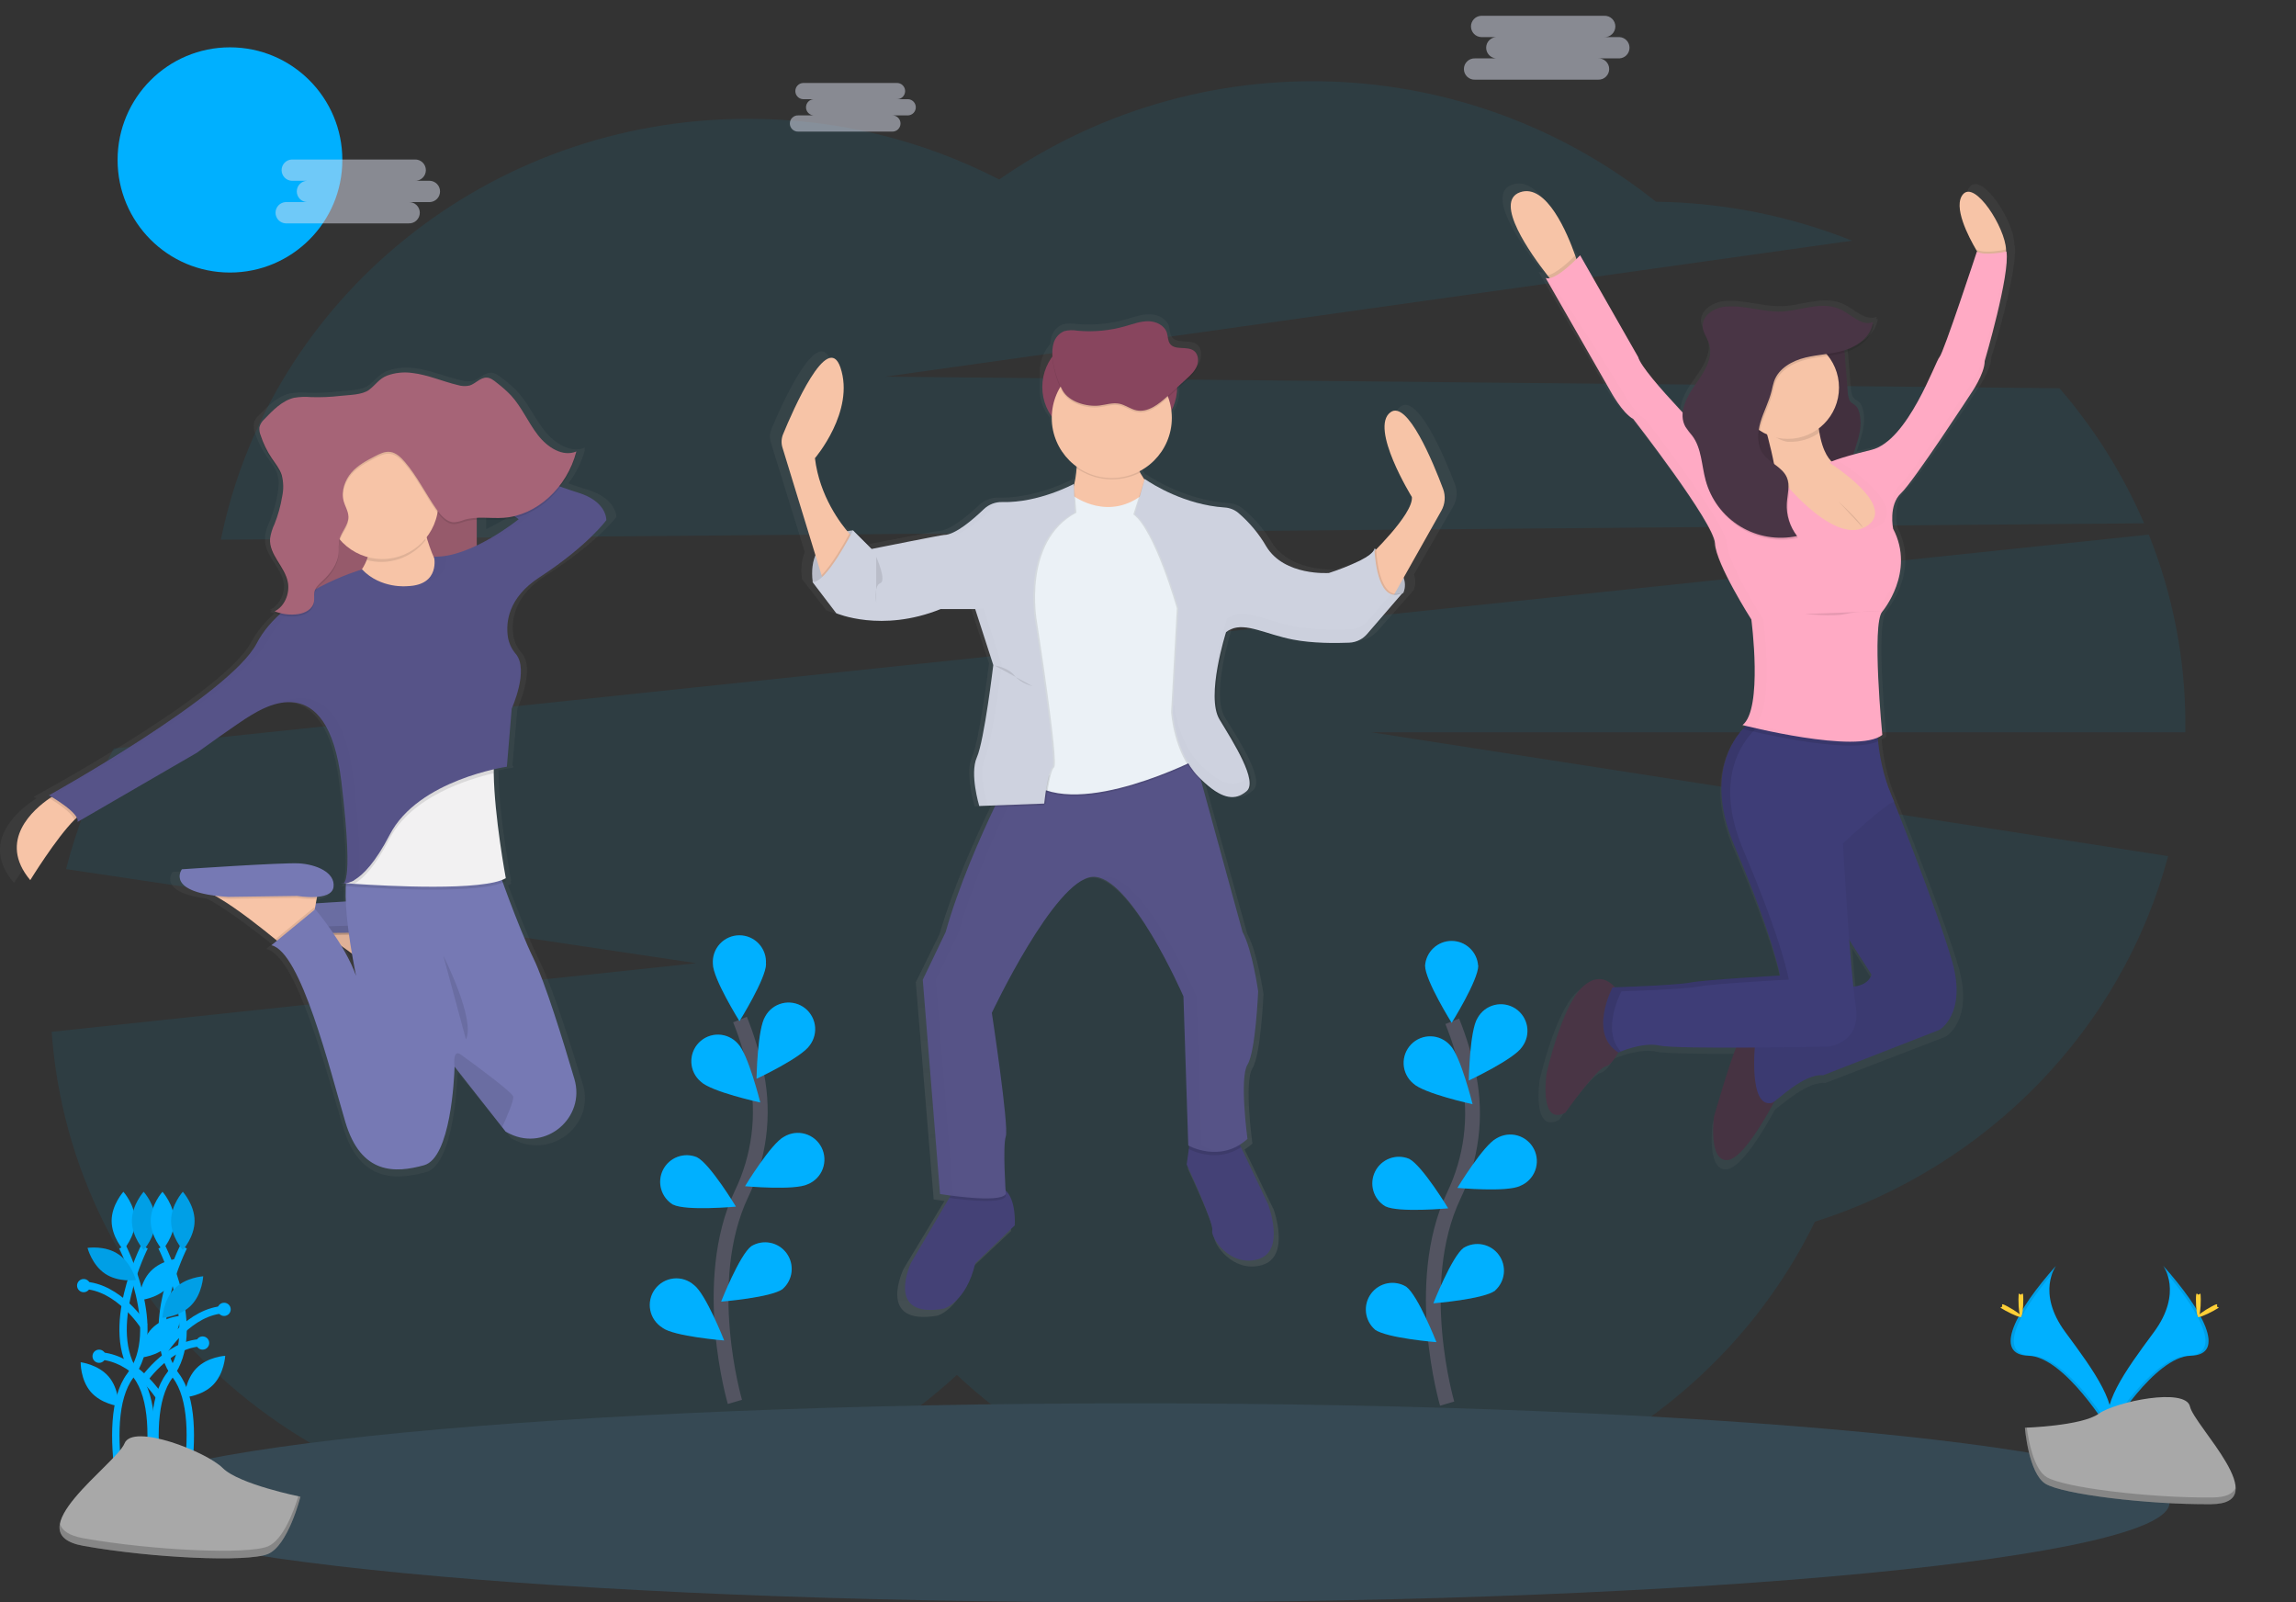 <svg width="311" height="217" viewBox="0 0 311 217" fill="none" xmlns="http://www.w3.org/2000/svg">
<rect x="0" y="0" width="311" height="217" fill="#333333" stroke="none"/>
<g clip-path="url(#clip0)">
<path opacity="0.1" d="M290.425 70.865C287.564 64.217 283.698 58.049 278.962 52.578L119.92 51.01L250.865 32.596C242.406 29.223 233.4 27.434 224.296 27.318C211.77 17.294 196.346 11.586 180.319 11.043C164.292 10.5 148.518 15.151 135.344 24.305C124.816 18.886 113.144 16.07 101.306 16.092C65.968 16.092 36.521 40.595 29.916 73.09L290.425 70.865Z" fill="#0098C9"/>
<path opacity="0.1" d="M296.017 98.117C296.024 89.305 294.342 80.574 291.06 72.398L15.419 101.364C12.577 106.511 10.403 112.001 8.949 117.7L94.306 130.441L7 139.735C9.627 176.52 41.125 205.569 79.602 205.569C98.97 205.569 116.572 198.207 129.61 186.203C142.694 198.435 160.461 205.954 180.037 205.954C209.085 205.954 234.155 189.397 245.829 165.455C269.253 158.014 287.448 139.324 293.676 115.945L185.745 99.17H296.017C296.011 98.818 296.017 98.469 296.017 98.117Z" fill="#0098C9"/>
<path d="M31.149 36.91C39.556 36.91 46.372 30.082 46.372 21.66C46.372 13.237 39.556 6.41 31.149 6.41C22.742 6.41 15.927 13.237 15.927 21.66C15.927 30.082 22.742 36.91 31.149 36.91Z" fill="#00B0FF"/>
<path d="M197.085 65.584C195.686 61.933 192.081 53.351 189.707 55.054C186.708 57.206 192.707 66.712 192.707 66.712C192.877 68.457 189.504 72.088 187.697 73.899C187.697 73.755 187.697 73.673 187.697 73.673C187.68 73.742 187.653 73.808 187.618 73.87L187.468 73.788C187.427 73.932 187.355 74.066 187.255 74.178C187.255 73.932 187.239 73.788 187.239 73.788C186.891 75.26 180.834 77.127 180.834 77.127C180.834 77.127 180.67 77.127 180.389 77.127C178.706 77.127 174.324 76.746 172.294 73.492C171.244 71.73 169.901 70.16 168.322 68.851C167.782 68.426 167.125 68.177 166.44 68.136C160.831 67.775 156.289 64.931 155.382 64.324L155.215 64.209L155.179 64.314C154.966 64.009 154.76 63.684 154.567 63.35L154.469 63.169C155.826 62.486 156.969 61.44 157.769 60.147C158.57 58.853 158.997 57.363 159.004 55.841C159.004 55.785 159.004 55.726 159.004 55.67C159.497 54.816 159.757 53.846 159.757 52.859V51.875L161.037 50.733C161.623 50.212 162.229 49.661 162.527 48.943C162.646 48.652 162.7 48.338 162.684 48.024C162.713 47.755 162.672 47.483 162.567 47.234C162.462 46.985 162.294 46.767 162.081 46.6C161.099 45.921 159.462 46.6 158.751 45.656C158.424 45.229 158.483 44.648 158.323 44.147C157.995 43.127 156.816 42.575 155.726 42.559C154.636 42.543 153.591 42.94 152.543 43.238C150.342 43.864 148.044 44.08 145.765 43.874C145.149 43.764 144.516 43.787 143.909 43.94C143.538 44.094 143.208 44.333 142.947 44.637C142.685 44.942 142.498 45.304 142.403 45.695C142.322 45.988 142.273 46.29 142.258 46.594C141.345 47.626 140.84 48.957 140.837 50.337V52.859C140.839 54.206 141.321 55.508 142.196 56.53C142.3 57.717 142.66 58.867 143.252 59.9C143.844 60.934 144.654 61.825 145.625 62.513C145.625 62.579 145.625 62.645 145.625 62.713L145.667 62.739C145.614 63.522 145.494 64.297 145.307 65.059V64.891C145.307 64.891 140.723 67.335 135.811 67.394H135.271C134.302 67.362 133.36 67.716 132.651 68.378C131.198 69.75 128.65 71.918 127.085 71.918C126.758 71.918 118.493 73.535 117.124 73.804L114.567 71.295L114.488 71.442L114.338 71.295C114.058 71.316 113.78 71.357 113.506 71.416C112.196 69.861 109.577 66.246 108.971 61.395C108.971 61.395 114.626 54.942 112.547 48.929C110.772 43.806 105.883 54.788 104.495 58.098C104.252 58.675 104.222 59.321 104.41 59.918L109.004 74.752C108.566 75.901 108.441 77.147 108.64 78.36H108.588L111.934 82.661C111.934 82.661 114.452 83.737 118.392 83.717C121.279 83.722 124.14 83.172 126.82 82.097H127.596L127.448 82.153H131.433L133.968 89.832C133.883 90.53 132.658 100.283 131.676 102.464C131.384 103.193 131.252 103.976 131.289 104.76C131.341 106.267 131.586 107.761 132.019 109.205L134.24 109.123L134.154 109.297C132.275 113.158 129.135 120.037 127.278 126.466L124.046 133.027L126.469 162.452H126.568L126.754 162.481C127.016 162.52 127.409 162.579 127.926 162.645L127.737 162.973L122.396 171.83C122.396 171.83 118.588 179.64 127.013 178.168C127.013 178.168 130.127 177.262 131.397 171.935L136.938 166.729C136.938 166.729 137.196 163.272 135.628 161.891C135.53 160.293 135.281 155.628 135.664 154.507C136.126 153.149 133.699 137.531 133.699 137.531C133.699 137.531 142.468 119.309 147.779 118.856C148.168 118.829 148.559 118.88 148.928 119.007C153.293 120.431 158.581 131.003 160.137 134.293L160.209 134.444V134.474L160.268 134.602V134.638L160.32 134.749V134.779L160.366 134.88V134.903L160.405 134.985V135.018L160.434 135.081V135.107L160.454 135.153V135.179V135.208L160.471 135.248L161.161 155.733L161.23 155.769H161.263L161.204 156.193L160.903 158.308C160.903 158.308 164.711 166.345 164.478 167.362C164.246 168.379 167.016 172.457 170.939 171.325C174.861 170.193 172.527 163.813 172.527 163.813L168.748 156.012L168.581 155.665C168.958 155.433 169.313 155.169 169.642 154.874C169.642 154.874 168.489 146.499 169.642 144.689C170.795 142.878 171.142 134.615 171.142 134.615C171.142 134.615 170.333 128.956 168.948 126.466L163.146 105.718C164.884 107.339 166.237 107.972 167.366 107.929H167.553C168.05 107.939 168.54 107.816 168.974 107.575C169.207 107.443 169.427 107.288 169.629 107.112C169.668 107.079 169.704 107.043 169.737 107.004V107.004C171.351 105.646 167.89 100.325 165.929 97.163C164.04 94.112 166.643 85.823 166.839 85.206C167.014 85.078 167.202 84.968 167.399 84.878C167.805 84.704 168.241 84.609 168.683 84.6C170.562 84.665 172.874 85.748 175.736 86.292C177.724 86.631 179.74 86.788 181.757 86.761H181.875C182.677 86.761 183.404 86.745 183.994 86.722C184.531 86.701 185.057 86.558 185.533 86.305V86.305C185.94 86.067 186.309 85.769 186.626 85.42L191.649 79.735L191.518 79.797C191.762 79.153 191.762 78.441 191.518 77.796L196.826 68.611C197.094 68.159 197.256 67.651 197.301 67.127C197.346 66.603 197.272 66.075 197.085 65.584V65.584Z" fill="url(#paint0_linear)"/>
<path d="M137.451 165.952L132.104 171.085C130.879 176.334 127.87 177.223 127.87 177.223C119.74 178.673 123.414 170.99 123.414 170.99L128.571 162.248L129.206 161.169C129.206 161.169 132.883 160.054 135.333 160.723C135.642 160.808 135.927 160.963 136.168 161.175C137.703 162.511 137.451 165.952 137.451 165.952Z" fill="#444176"/>
<path d="M170.422 170.528C166.633 171.643 163.961 167.628 164.2 166.621C164.439 165.614 160.739 157.705 160.739 157.705L161.027 155.619L161.296 153.687L167.517 154.133L168.103 155.366L171.751 163.058C171.751 163.058 174.21 169.412 170.422 170.528Z" fill="#444176"/>
<path opacity="0.1" d="M136.227 162.048C135.641 163.055 130.89 162.547 128.575 162.232L129.21 161.152C129.21 161.152 132.888 160.037 135.337 160.706C135.646 160.791 135.932 160.946 136.172 161.159C136.204 161.704 136.227 162.048 136.227 162.048Z" fill="black"/>
<path opacity="0.1" d="M168.11 155.359C164.924 157.485 161.531 155.878 161.021 155.612L161.289 153.68L167.51 154.126L168.11 155.359Z" fill="black"/>
<path d="M168.974 144.193C167.86 145.978 168.974 154.238 168.974 154.238C165.296 157.587 160.955 155.13 160.955 155.13L160.3 134.933C160.3 134.933 153.06 118.305 147.936 118.751C142.811 119.197 134.347 137.164 134.347 137.164C134.347 137.164 136.685 152.561 136.24 153.893C135.794 155.225 136.24 161.704 136.24 161.704C135.46 163.042 127.33 161.704 127.33 161.704L124.992 132.689L128.096 126.214C129.881 119.876 132.913 113.093 134.727 109.287C135.627 107.395 136.23 106.24 136.23 106.24L142.156 105.003L161.393 101.008L168.306 126.214C169.642 128.668 170.421 134.247 170.421 134.247C170.421 134.247 170.087 142.409 168.974 144.193Z" fill="#565387"/>
<g opacity="0.1">
<path opacity="0.1" d="M162.736 155.13L162.081 134.933C162.081 134.933 154.842 118.305 149.717 118.751C149.488 118.773 149.263 118.824 149.046 118.902C154.043 120.565 160.3 134.933 160.3 134.933L160.955 155.13C162.321 155.827 163.861 156.109 165.385 155.94C164.461 155.829 163.564 155.554 162.736 155.13V155.13Z" fill="black"/>
<path opacity="0.1" d="M129.099 161.713L126.761 132.699L129.878 126.214C131.662 119.876 134.695 113.092 136.509 109.287C137.409 107.395 138.011 106.24 138.011 106.24L143.938 105.003L161.499 101.346L161.404 100.995L142.157 105.003L136.23 106.24C136.23 106.24 135.628 107.395 134.727 109.287C132.907 113.092 129.881 119.889 128.097 126.214L124.979 132.686L127.317 161.7C127.317 161.7 131.757 162.432 134.39 162.271C132.618 162.175 130.852 161.989 129.099 161.713V161.713Z" fill="black"/>
</g>
<path d="M115.553 71.829C115.553 71.829 109.204 72.157 110.094 78.859L111.876 79.082L114.548 76.182L115.884 73.728V73.171L115.553 71.829Z" fill="#CED2DF"/>
<path opacity="0.1" d="M115.553 71.829C115.553 71.829 109.204 72.157 110.094 78.859L111.876 79.082L114.548 76.182L115.884 73.728V73.171L115.553 71.829Z" fill="black"/>
<path d="M186.184 74.283C186.184 74.283 191.423 77.071 190.083 80.309L188.413 80.965L186.187 79.738L185.859 76.838L186.082 74.831L186.184 74.283Z" fill="#CED2DF"/>
<path opacity="0.1" d="M186.184 74.283C186.184 74.283 191.423 77.071 190.083 80.309L188.413 80.965L186.187 79.738L185.859 76.838L186.082 74.831L186.184 74.283Z" fill="black"/>
<path d="M152.547 45.492H148.09C144.276 45.492 141.185 48.589 141.185 52.41C141.185 56.231 144.276 59.328 148.09 59.328H152.547C156.361 59.328 159.452 56.231 159.452 52.41C159.452 48.589 156.361 45.492 152.547 45.492Z" fill="#88455E"/>
<path d="M115.51 72.777L111.61 79.01L111.283 77.901L105.985 60.607C105.804 60.018 105.833 59.383 106.067 58.813C107.406 55.552 112.127 44.708 113.84 49.776C115.844 55.68 110.386 62.051 110.386 62.051C111.008 67.22 113.905 70.966 115.045 72.266C115.333 72.603 115.51 72.777 115.51 72.777Z" fill="#F7C4A7"/>
<path d="M185.35 75.454C185.35 75.454 191.476 69.651 191.243 67.309C191.243 67.309 185.451 57.937 188.349 55.828C190.641 54.148 194.122 62.612 195.471 66.21C195.649 66.689 195.721 67.202 195.68 67.712C195.64 68.222 195.489 68.717 195.238 69.162L187.917 82.149L185.35 75.454Z" fill="#F7C4A7"/>
<path d="M145.693 59.276C145.693 59.276 146.806 66.417 143.578 69.097C140.349 71.777 152.824 71.76 152.824 71.76L157.281 67.63C157.281 67.63 152.156 62.831 153.715 59.262L145.693 59.276Z" fill="#F7C4A7"/>
<path opacity="0.1" d="M145.47 67.421C145.47 67.421 150.261 70.993 155.048 66.975L162.844 83.156L162.399 102.907C162.399 102.907 146.247 111.275 139.564 106.145C132.881 101.014 138.45 98.334 138.45 98.334L136.892 83.16L138.562 73.338C138.562 73.338 141.567 68.651 141.793 68.651C142.019 68.651 145.47 67.421 145.47 67.421Z" fill="black"/>
<path d="M145.47 67.198C145.47 67.198 150.261 70.776 155.051 66.751L162.847 82.933L162.402 102.684C162.402 102.684 146.249 111.052 139.566 105.922C132.883 100.791 138.453 98.111 138.453 98.111L136.895 82.936L138.565 73.115C138.565 73.115 141.57 68.428 141.796 68.428C142.022 68.428 145.47 67.198 145.47 67.198Z" fill="#EBF1F6"/>
<path opacity="0.1" d="M145.471 65.528C145.471 65.528 140.929 68.119 135.998 67.991C135.536 67.977 135.075 68.055 134.643 68.22C134.21 68.386 133.815 68.636 133.48 68.956C132.076 70.307 129.616 72.446 128.094 72.446C127.766 72.446 118.29 74.342 118.29 74.342L115.786 71.833C115.786 71.833 112.053 79.141 110.271 78.807L113.503 83.048C113.503 83.048 119.63 85.725 127.649 82.49H132.328L134.777 90.078C134.777 90.078 133.552 100.345 132.55 102.576C131.548 104.806 132.878 109.159 132.878 109.159L141.676 108.831C141.676 108.831 142.121 104.478 142.789 103.911C143.457 103.343 140.451 84.16 140.451 84.16C140.451 84.16 138.447 73.335 145.798 69.431L145.471 65.528Z" fill="black"/>
<path opacity="0.1" d="M142.154 105.016C141.83 106.34 141.599 107.685 141.463 109.041L134.728 109.297C135.628 107.404 136.23 106.25 136.23 106.25L142.154 105.016Z" fill="black"/>
<path opacity="0.1" d="M115.509 72.777L111.61 79.01L111.282 77.901C112.713 76.477 114.39 73.502 115.058 72.262C115.333 72.603 115.509 72.777 115.509 72.777Z" fill="black"/>
<path d="M145.471 65.528C145.471 65.528 140.704 68.119 135.776 67.991C135.313 67.977 134.852 68.055 134.42 68.22C133.988 68.386 133.593 68.636 133.258 68.956C131.853 70.307 129.394 72.446 127.871 72.446C127.544 72.446 118.068 74.342 118.068 74.342L115.553 71.829C115.553 71.829 111.82 79.138 110.039 78.803L113.271 83.045C113.271 83.045 119.397 85.722 127.416 82.487H132.095L134.544 90.071C134.544 90.071 133.32 100.339 132.318 102.569C131.316 104.8 132.645 109.153 132.645 109.153L141.444 108.825C141.444 108.825 141.889 104.472 142.557 103.904C143.225 103.337 140.219 84.153 140.219 84.153C140.219 84.153 138.215 73.328 145.566 69.425L145.471 65.528Z" fill="#CED2DF"/>
<path opacity="0.1" d="M155.051 64.852C155.051 64.852 159.596 68.323 165.664 68.723C166.327 68.765 166.962 69.011 167.481 69.428C169.011 70.729 170.308 72.282 171.315 74.021C173.764 78.039 179.779 77.593 179.779 77.593C179.779 77.593 185.627 75.753 185.961 74.312C185.961 74.312 186.128 82.185 189.806 80.283L184.969 85.866C184.664 86.219 184.291 86.505 183.871 86.707C183.452 86.91 182.995 87.024 182.53 87.043C180.713 87.116 177.556 87.139 174.891 86.62C170.88 85.84 167.985 83.944 165.87 85.617C165.87 85.617 163.087 94.319 164.979 97.445C166.872 100.571 170.218 105.813 168.656 107.155C167.094 108.497 165.202 108.382 162.085 105.148C158.967 101.913 158.63 96.445 158.63 96.445L159.409 82.385C159.409 82.385 156.404 71.783 153.516 69.664L155.051 64.852Z" fill="black"/>
<path opacity="0.1" d="M190.248 80.141L185.399 85.748C185.076 86.12 184.678 86.417 184.23 86.62V86.62C183.831 86.8 183.402 86.902 182.966 86.919C181.148 86.994 177.992 87.017 175.327 86.496C171.574 85.764 168.798 84.058 166.722 85.21C166.574 85.291 166.434 85.384 166.302 85.489C166.302 85.489 163.519 94.191 165.412 97.317C167.304 100.443 170.651 105.685 169.089 107.027C168.828 107.257 168.534 107.449 168.218 107.595C166.817 108.228 165.078 107.68 162.517 105.02C159.4 101.782 159.063 96.317 159.063 96.317L159.842 82.257C159.842 82.257 156.836 71.655 153.948 69.536L155.222 64.96C156.1 65.557 160.481 68.362 165.896 68.719C166.56 68.761 167.195 69.007 167.714 69.425C169.244 70.725 170.541 72.279 171.548 74.017C173.997 78.036 180.012 77.59 180.012 77.59C181.454 77.129 182.862 76.567 184.226 75.91V75.91C185.081 75.49 185.834 75.031 186.191 74.598C186.291 74.485 186.364 74.35 186.404 74.204C186.404 74.204 186.574 82.038 190.248 80.141Z" fill="black"/>
<path d="M190.024 80.253L185.178 85.866C184.912 86.174 184.592 86.432 184.235 86.627V86.627C183.778 86.876 183.269 87.016 182.749 87.037C180.931 87.112 177.775 87.135 175.11 86.614C171.491 85.909 168.777 84.294 166.73 85.216C166.497 85.318 166.277 85.449 166.076 85.607C166.076 85.607 163.292 94.309 165.185 97.436C167.078 100.562 170.424 105.804 168.862 107.145C168.66 107.319 168.441 107.472 168.207 107.601C166.766 108.398 164.985 107.929 162.284 105.138C159.167 101.9 158.829 96.435 158.829 96.435L159.609 82.376C159.609 82.376 156.603 71.773 153.715 69.654L155.051 64.855L155.211 64.967C156.089 65.564 160.47 68.369 165.886 68.726C166.55 68.768 167.184 69.014 167.703 69.431C169.233 70.732 170.53 72.285 171.537 74.024C173.986 78.042 180.002 77.596 180.002 77.596C181.444 77.135 182.852 76.574 184.216 75.917V75.917C185.227 75.398 186.053 74.831 186.18 74.312C186.18 74.312 186.18 74.414 186.18 74.595C186.278 75.949 186.77 81.929 190.024 80.253Z" fill="#CED2DF"/>
<path opacity="0.1" d="M153.814 59.443H145.628C145.808 60.747 145.86 62.065 145.782 63.379C147.031 64.26 148.497 64.784 150.021 64.893C151.545 65.003 153.07 64.695 154.433 64.002C153.647 62.546 153.169 60.893 153.814 59.443Z" fill="black"/>
<path d="M150.595 64.74C155.085 64.74 158.725 61.094 158.725 56.596C158.725 52.097 155.085 48.45 150.595 48.45C146.105 48.45 142.465 52.097 142.465 56.596C142.465 61.094 146.105 64.74 150.595 64.74Z" fill="#F7C4A7"/>
<path opacity="0.1" d="M148.906 55.145C149.813 55.037 150.72 54.716 151.614 54.896C152.426 55.06 153.117 55.621 153.929 55.792C155.494 56.12 156.948 54.965 158.13 53.889L160.684 51.56C161.25 51.045 161.833 50.504 162.124 49.795C162.416 49.087 162.314 48.155 161.692 47.709C160.759 47.053 159.151 47.709 158.477 46.777C158.172 46.358 158.218 45.793 158.061 45.291C157.734 44.288 156.607 43.74 155.553 43.727C154.498 43.714 153.49 44.101 152.481 44.383C150.357 45 148.136 45.213 145.933 45.009C145.338 44.9 144.727 44.922 144.142 45.072C143.781 45.226 143.462 45.462 143.209 45.763C142.957 46.063 142.778 46.418 142.688 46.8C142.184 48.585 143.045 51.462 143.909 53.059C144.774 54.657 147.18 55.359 148.906 55.145Z" fill="black"/>
<path d="M148.906 54.922C149.813 54.814 150.72 54.493 151.614 54.673C152.426 54.837 153.117 55.398 153.929 55.569C155.494 55.897 156.948 54.742 158.13 53.666L160.684 51.337C161.25 50.822 161.833 50.281 162.124 49.572C162.416 48.864 162.314 47.932 161.692 47.486C160.759 46.83 159.151 47.486 158.477 46.554C158.172 46.135 158.218 45.57 158.061 45.069C157.734 44.065 156.607 43.517 155.553 43.504C154.498 43.491 153.49 43.878 152.481 44.16C150.357 44.777 148.136 44.99 145.933 44.786C145.338 44.677 144.727 44.699 144.142 44.849C143.781 45.003 143.462 45.239 143.209 45.54C142.957 45.84 142.778 46.195 142.688 46.577C142.184 48.362 143.045 51.239 143.909 52.836C144.774 54.434 147.18 55.119 148.906 54.922Z" fill="#88455E"/>
<path opacity="0.1" d="M134.724 90.13C134.724 90.13 136.505 90.353 137.396 91.469C138.286 92.584 139.845 92.918 139.845 92.918" fill="black"/>
<path opacity="0.1" d="M118.683 75.398C118.683 75.398 120.136 78.649 119.239 78.977C118.342 79.305 118.683 81.654 118.683 81.654" fill="black"/>
<g opacity="0.1">
<path opacity="0.1" d="M119.185 74.283C119.185 74.283 128.651 72.387 128.978 72.387C130.504 72.387 132.96 70.248 134.365 68.897C134.792 68.487 135.317 68.194 135.89 68.047H135.769C135.307 68.033 134.846 68.11 134.414 68.276C133.981 68.442 133.586 68.692 133.251 69.011C131.847 70.363 129.387 72.502 127.865 72.502C127.6 72.502 121.542 73.706 119.083 74.194L119.185 74.283Z" fill="black"/>
<path opacity="0.1" d="M145.485 65.997V65.58C143.207 66.744 140.757 67.529 138.229 67.906C140.737 67.682 143.19 67.037 145.485 65.997V65.997Z" fill="black"/>
<path opacity="0.1" d="M133.778 109.097C133.778 109.097 132.442 104.744 133.451 102.514C134.459 100.283 135.678 90.016 135.678 90.016L133.235 82.428H128.543L128.258 82.54H132.105L134.545 90.13C134.545 90.13 133.32 100.398 132.318 102.628C131.316 104.859 132.645 109.212 132.645 109.212L141.444 108.884V108.815L133.778 109.097Z" fill="black"/>
</g>
<g opacity="0.1">
<path opacity="0.1" d="M168.974 105.361C168.772 105.535 168.553 105.688 168.319 105.817C166.879 106.614 165.097 106.145 162.396 103.353C159.92 100.785 159.2 96.793 159.007 95.28L158.941 96.435C158.941 96.435 159.269 101.903 162.396 105.138C165.097 107.939 166.879 108.398 168.319 107.601C168.553 107.472 168.772 107.32 168.974 107.145C169.442 106.742 169.469 105.984 169.223 105.039C169.162 105.162 169.078 105.271 168.974 105.361V105.361Z" fill="black"/>
<path opacity="0.1" d="M188.451 80.421L185.297 84.072C185.031 84.379 184.712 84.637 184.354 84.832V84.832C183.897 85.082 183.388 85.222 182.868 85.243C181.051 85.318 177.894 85.341 175.229 84.819C171.611 84.114 168.896 82.5 166.85 83.422C166.616 83.524 166.396 83.655 166.195 83.812C166.195 83.812 164.397 89.435 164.672 93.263C164.885 89.684 166.195 85.597 166.195 85.597C166.396 85.44 166.616 85.308 166.85 85.207C168.899 84.285 171.611 85.899 175.229 86.604C177.894 87.122 181.047 87.099 182.868 87.027C183.388 87.006 183.897 86.866 184.354 86.617C184.711 86.425 185.03 86.17 185.297 85.866L190.147 80.26C189.896 80.416 189.612 80.512 189.318 80.54C189.023 80.568 188.727 80.527 188.451 80.421V80.421Z" fill="black"/>
</g>
<path d="M46.051 120.601C46.09 120.639 46.14 120.663 46.193 120.67C46.247 120.677 46.301 120.667 46.349 120.641C46.248 120.642 46.148 120.629 46.051 120.601V120.601Z" fill="url(#paint1_linear)"/>
<path d="M79.42 66.263C78.83 66.092 77.989 65.813 76.977 65.459C78.029 64.104 78.798 62.551 79.24 60.893L79.155 60.925C79.184 60.824 79.213 60.725 79.24 60.62C77.298 61.411 75.15 60.072 73.781 58.354C72.413 56.635 71.489 54.503 69.99 52.921C69.365 52.292 68.692 51.712 67.979 51.186C67.537 50.858 67.062 50.487 66.522 50.471C65.648 50.445 64.963 51.304 64.122 51.557C63.568 51.682 62.992 51.66 62.449 51.495C60.278 50.996 58.192 50.074 55.975 49.831C54.789 49.685 53.586 49.821 52.462 50.228C51.349 50.651 50.841 51.495 49.941 52.17C48.958 52.895 47.039 52.879 45.897 53.007C44.51 53.165 43.114 53.224 41.719 53.181C40.917 53.111 40.11 53.141 39.315 53.269C37.655 53.633 36.322 54.955 35.078 56.221C34.739 56.508 34.494 56.891 34.377 57.32C34.362 57.441 34.362 57.564 34.377 57.684C34.365 58.015 34.422 58.345 34.544 58.652C34.928 59.791 35.469 60.87 36.152 61.857C36.66 62.585 37.252 63.271 37.541 64.134C37.677 64.558 37.749 65 37.753 65.446C37.739 65.919 37.69 66.39 37.606 66.856C37.386 68.144 37.025 69.404 36.529 70.612C36.221 71.233 36.009 71.896 35.9 72.58C35.891 72.72 35.891 72.861 35.9 73C35.818 75.165 37.999 76.724 38.421 78.875C38.456 79.054 38.477 79.235 38.484 79.417C38.438 80.758 37.675 82.07 36.548 82.592C36.647 82.631 36.748 82.664 36.85 82.697C36.753 82.758 36.652 82.813 36.548 82.861C36.755 82.94 36.964 83.009 37.177 83.064C35.897 84.181 34.821 85.513 33.998 87.001C30.209 94.067 4.551 107.906 4.551 107.906L4.931 108.123L4.623 108.323C2.403 109.802 -2.806 114.116 1.902 119.571C1.902 119.571 5.579 113.758 8.156 111.282C8.271 111.17 8.386 111.068 8.484 110.973C8.54 111.061 8.578 111.159 8.595 111.262C8.612 111.364 8.608 111.469 8.582 111.57L25.452 102.074C25.452 102.074 31.447 97.868 33.12 96.92C34.298 96.185 35.579 95.632 36.922 95.28L36.725 95.362C37.356 95.189 38.006 95.096 38.66 95.087C41.647 95.133 44.882 97.324 45.946 106C47.373 117.619 46.712 119.715 46.254 120.001C46.197 119.997 46.141 119.987 46.087 119.971C46.101 119.984 46.116 119.995 46.133 120.004C46.07 120 46.009 119.989 45.949 119.971C45.982 120.002 46.022 120.023 46.066 120.033C46.109 120.044 46.155 120.043 46.198 120.03C46.229 120.04 46.262 120.043 46.294 120.039C46.326 120.035 46.357 120.024 46.385 120.007C46.46 120.012 46.535 120.012 46.611 120.007C46.611 120.114 46.603 120.224 46.588 120.335C46.565 120.335 46.453 120.398 46.588 120.404C46.552 121.06 46.555 121.772 46.588 122.517C45.104 122.599 43.621 122.687 42.331 122.766L42.446 122.153L42.498 121.877C43.638 121.785 44.718 121.451 44.846 120.526C45.124 118.492 42.337 117.406 39.967 117.272C37.596 117.137 23.379 118.085 23.379 118.085C23.379 118.085 21.247 120.85 28.009 121.693C28.21 121.798 28.418 121.908 28.634 122.021C31.283 123.534 34.875 126.319 36.597 127.69L36.837 127.88L36.064 128.51C40.245 129.458 44.289 145.466 46.519 152.784C48.749 160.103 53.628 159.837 57.671 158.751C61.46 157.734 61.928 146.712 61.99 145.328V145.187L68.729 153.526L69.24 154.159C69.436 154.262 69.63 154.358 69.823 154.447C74.924 156.878 80.559 152.217 78.958 146.903C77.337 141.546 74.823 133.624 73.146 130.275C71.741 127.47 69.927 122.812 68.827 119.896C68.97 119.838 69.109 119.772 69.243 119.696C69.243 119.696 69.217 119.564 69.174 119.325L69.243 119.289C69.243 119.289 67.606 110.852 67.534 104.856C67.534 104.751 67.534 104.641 67.534 104.527C67.534 104.462 67.534 104.396 67.534 104.334C68.752 104.055 69.525 103.947 69.525 103.947L69.548 103.684L69.407 103.714L70.085 95.943C70.085 95.943 72.573 90.639 70.667 88.431C70.088 87.785 69.701 86.99 69.551 86.135C69.223 84.104 69.551 80.716 73.988 77.901C80.818 73.561 83.483 70.028 83.483 70.028C83.483 70.028 83.601 67.496 79.42 66.263ZM65.854 71.655V68.063C67.121 68.001 68.415 68.149 69.688 68.063C70.314 68.02 70.933 67.915 71.538 67.752L71.846 67.965C69.983 69.401 67.974 70.638 65.854 71.655V71.655ZM46.486 127.959C46.987 128.307 47.491 128.667 47.986 129.032C48.294 130.803 48.565 132.053 48.585 132.141C48.02 130.683 47.317 129.283 46.486 127.959V127.959Z" fill="url(#paint2_linear)"/>
<path d="M57.311 125.007L57.016 126.611L56.79 127.838L56.378 130.081L52.377 132.886C52.377 132.886 52.016 132.578 51.42 132.089C49.783 130.737 46.335 127.995 43.804 126.512C43.154 126.096 42.45 125.771 41.712 125.545L57.311 125.007Z" fill="#F7C4A7"/>
<path opacity="0.1" d="M57.311 125.007L57.016 126.611L56.79 127.838L56.378 130.081L52.377 132.886C52.377 132.886 52.016 132.578 51.42 132.089C49.783 130.737 46.335 127.995 43.804 126.512C43.154 126.096 42.45 125.771 41.712 125.545L57.311 125.007Z" fill="black"/>
<path opacity="0.1" d="M57.311 125.007L57.017 126.611C56.135 126.66 55.25 126.615 54.377 126.476L45.042 126.611C44.6 126.584 44.188 126.548 43.801 126.509C43.151 126.093 42.447 125.767 41.709 125.541L57.311 125.007Z" fill="black"/>
<path d="M54.377 126.214C54.377 126.214 59.046 127.014 59.312 125.01C59.577 123.006 56.911 121.949 54.649 121.798C52.386 121.647 38.775 122.605 38.775 122.605C38.775 122.605 36.374 125.81 45.042 126.345L54.377 126.214Z" fill="#7679B4"/>
<path opacity="0.1" d="M57.311 125.007L57.017 126.611C56.135 126.66 55.25 126.615 54.377 126.476L45.042 126.611C44.6 126.584 44.188 126.548 43.801 126.509C43.151 126.093 42.447 125.767 41.709 125.541L57.311 125.007Z" fill="black"/>
<path opacity="0.1" d="M54.377 126.214C54.377 126.214 59.046 127.014 59.312 125.01C59.577 123.006 56.911 121.949 54.649 121.798C52.386 121.647 38.775 122.605 38.775 122.605C38.775 122.605 36.374 125.81 45.042 126.345L54.377 126.214Z" fill="black"/>
<path d="M64.577 60.342H40.173V89.333H64.577V60.342Z" fill="#A66477"/>
<path opacity="0.1" d="M64.577 60.342H40.173V89.333H64.577V60.342Z" fill="black"/>
<path d="M11.568 109.976C11.166 110.078 10.655 110.465 10.082 111.029C7.616 113.47 4.099 119.194 4.099 119.194C-0.406 113.821 4.581 109.573 6.719 108.113C7.236 107.759 7.583 107.568 7.583 107.568L11.568 109.976Z" fill="#F7C4A7"/>
<path d="M57.046 69.494C57.046 69.494 58.248 77.911 62.38 79.915C66.513 81.919 57.046 85.659 57.046 85.659L44.109 80.85C44.109 80.85 51.444 78.446 49.977 71.363L57.046 69.494Z" fill="#F7C4A7"/>
<path d="M43.189 120.129L42.894 121.733L42.668 122.96L42.256 125.203L38.255 128.008C38.255 128.008 37.894 127.7 37.298 127.211C35.661 125.86 32.213 123.117 29.682 121.634C29.032 121.218 28.328 120.893 27.59 120.667L43.189 120.129Z" fill="#F7C4A7"/>
<path opacity="0.1" d="M43.189 120.129L42.895 121.733C42.013 121.782 41.128 121.737 40.255 121.598L30.92 121.733C30.478 121.707 30.066 121.671 29.679 121.631C29.029 121.215 28.325 120.89 27.587 120.663L43.189 120.129Z" fill="black"/>
<path d="M40.242 121.333C40.242 121.333 44.911 122.133 45.176 120.129C45.441 118.125 42.776 117.055 40.507 116.924C38.238 116.793 24.636 117.724 24.636 117.724C24.636 117.724 22.236 120.929 30.903 121.464L40.242 121.333Z" fill="#7679B4"/>
<path opacity="0.1" d="M42.655 122.963L42.243 125.207L38.241 128.011C38.241 128.011 37.881 127.703 37.285 127.214L42.577 122.868L42.655 122.963Z" fill="black"/>
<path d="M69.056 153.549C68.873 153.459 68.687 153.364 68.499 153.263L68.012 152.64L61.568 144.439V144.584C61.525 145.945 61.06 156.803 57.439 157.803C53.572 158.873 48.902 159.138 46.771 151.925C44.639 144.711 40.769 128.946 36.768 128.011L42.701 123.133C42.701 123.133 46.63 127.726 48.234 132.148C48.175 131.866 45.461 119.168 47.701 116.924H67.17C67.17 116.924 70.169 125.499 72.239 129.75C73.843 133.05 76.25 140.851 77.805 146.129C79.344 151.351 73.968 155.943 69.056 153.549Z" fill="#7679B4"/>
<path opacity="0.1" d="M68.513 119.325C65.51 121.106 52.308 120.381 48.005 120.093L46.836 120.007C46.709 120.007 46.856 119.935 46.856 119.935L46.977 118.721L50.176 110.573L67.314 100.627C66.967 101.674 66.849 103.278 66.879 105.118C66.964 111.016 68.513 119.325 68.513 119.325Z" fill="black"/>
<path d="M68.513 118.928C65.51 120.709 52.308 119.984 48.006 119.696L46.837 119.61H46.644L46.856 119.555L47.911 119.276L50.177 110.189L67.315 100.237C66.968 101.283 66.85 102.887 66.879 104.728C66.964 110.616 68.513 118.928 68.513 118.928Z" fill="#F2F1F2"/>
<path opacity="0.1" d="M66.879 104.715C63.395 105.518 55.727 107.883 52.78 113.571C50.815 117.37 49.178 119 48.009 119.683L46.84 119.597L46.859 119.525L47.914 119.246L50.18 110.16L67.318 100.207C66.964 101.283 66.85 102.874 66.879 104.715Z" fill="black"/>
<path opacity="0.1" d="M7.568 107.572L11.569 109.976C11.166 110.078 10.655 110.465 10.082 111.029C9.755 110.045 7.653 108.694 6.703 108.116C7.22 107.762 7.568 107.572 7.568 107.572Z" fill="black"/>
<path opacity="0.1" d="M46.136 119.765C46.092 119.79 46.04 119.799 45.989 119.793C45.939 119.786 45.891 119.764 45.855 119.729C45.946 119.754 46.041 119.767 46.136 119.765V119.765Z" fill="black"/>
<path d="M55.177 79.381C55.177 79.381 51.575 79.781 49.041 77.111C49.041 77.111 38.373 80.184 34.771 87.132C31.169 94.08 6.631 107.706 6.631 107.706C6.631 107.706 10.887 110.111 10.498 111.315L26.634 101.962C26.634 101.962 32.367 97.819 33.969 96.884C35.57 95.95 44.371 90.206 46.238 105.836C48.104 121.467 46.238 119.614 46.238 119.614C46.238 119.614 48.906 120.549 52.786 113.053C56.667 105.558 68.657 103.835 68.657 103.835L69.312 95.963C69.312 95.963 71.693 90.74 69.869 88.562C69.313 87.921 68.943 87.139 68.801 86.302C68.497 84.301 68.801 80.965 73.058 78.193C79.607 73.929 82.128 70.445 82.128 70.445C82.128 70.445 82.262 67.906 78.261 66.705C74.26 65.505 57.989 58.957 57.989 58.957L57.456 61.227L70.258 70.314C70.258 70.314 63.857 75.523 58.798 75.392C58.779 75.369 59.712 79.246 55.177 79.381Z" fill="#565388"/>
<path opacity="0.1" d="M57.648 73.158C57.333 72.081 57.087 70.986 56.911 69.877L49.842 71.76C50.152 73.112 50.096 74.521 49.682 75.844C51.126 76.231 52.653 76.181 54.07 75.703C55.487 75.224 56.731 74.338 57.648 73.154V73.158Z" fill="black"/>
<path d="M51.778 75.707C55.977 75.707 59.381 72.296 59.381 68.09C59.381 63.883 55.977 60.473 51.778 60.473C47.579 60.473 44.175 63.883 44.175 68.09C44.175 72.296 47.579 75.707 51.778 75.707Z" fill="#F7C4A7"/>
<path opacity="0.1" d="M55.819 50.766C57.928 51.006 59.935 51.914 62.011 52.407C62.529 52.569 63.082 52.591 63.612 52.469C64.417 52.22 65.072 51.373 65.904 51.4C66.418 51.4 66.886 51.767 67.299 52.105C67.982 52.624 68.625 53.196 69.221 53.814C70.652 55.372 71.542 57.471 72.849 59.164C74.155 60.857 76.215 62.175 78.072 61.398C76.811 66.318 72.672 70.081 68.199 70.386C66.415 70.507 64.597 70.137 62.859 70.662C62.428 70.838 61.973 70.948 61.51 70.99C60.527 70.99 59.715 70.074 59.093 69.185C57.639 67.093 56.474 64.718 54.837 62.812C54.296 62.182 53.658 61.582 52.895 61.467C52.132 61.352 51.428 61.716 50.747 62.07C49.624 62.654 48.474 63.258 47.603 64.255C46.733 65.252 46.182 66.745 46.543 68.096C46.736 68.825 47.181 69.481 47.197 70.245C47.197 71.459 46.143 72.348 45.93 73.525C45.883 74.022 45.866 74.522 45.878 75.021C45.783 76.642 44.729 77.973 43.622 78.987C43.193 79.384 42.715 79.807 42.59 80.421C42.505 80.837 42.59 81.28 42.535 81.703C42.374 82.756 41.327 83.287 40.4 83.425C39.318 83.584 38.213 83.453 37.197 83.045C38.507 82.431 39.29 80.683 38.989 79.108C38.576 76.94 36.402 75.385 36.585 73.174C36.688 72.497 36.891 71.839 37.188 71.222C37.662 70.03 38.007 68.789 38.216 67.522C38.43 66.547 38.409 65.535 38.154 64.57C37.875 63.72 37.309 63.045 36.824 62.326C36.168 61.35 35.65 60.286 35.285 59.167C35.153 58.837 35.102 58.479 35.138 58.124C35.243 57.706 35.472 57.329 35.793 57.042C36.985 55.792 38.262 54.489 39.846 54.129C40.604 54.002 41.374 53.973 42.139 54.04C43.474 54.083 44.81 54.026 46.136 53.87C47.23 53.742 49.084 53.758 50.007 53.043C50.868 52.387 51.356 51.55 52.42 51.13C53.506 50.732 54.673 50.607 55.819 50.766V50.766Z" fill="black"/>
<path opacity="0.1" d="M60.046 129.415C60.046 129.415 64.447 138.098 63.114 140.772Z" fill="black"/>
<path opacity="0.1" d="M68.025 152.64L61.581 144.439V144.584C61.581 144.584 61.207 141.933 62.435 142.825C65.124 144.774 69.426 147.969 69.518 148.52C69.609 149.071 68.647 151.282 68.025 152.64Z" fill="black"/>
<g opacity="0.1">
<path opacity="0.1" d="M58.905 75.369C58.905 75.369 59.449 77.626 57.69 78.754C60.398 78.288 60.516 76.179 60.434 75.26C59.929 75.343 59.417 75.379 58.905 75.369V75.369Z" fill="black"/>
<path opacity="0.1" d="M8.235 107.171C8.235 107.171 32.773 93.545 36.375 86.597C38.958 81.611 45.183 78.623 48.49 77.33C46.077 78.141 37.956 81.247 34.905 87.132C31.303 94.08 6.765 107.706 6.765 107.706L8.235 107.171Z" fill="black"/>
<path opacity="0.1" d="M63.68 74.309C67.854 72.997 71.846 69.759 71.846 69.759L59.043 60.673L59.334 59.426L58.11 58.934L57.576 61.204L70.379 70.291C68.325 71.909 66.073 73.259 63.68 74.309V74.309Z" fill="black"/>
<path opacity="0.1" d="M63.762 105.098C65.398 104.539 67.076 104.114 68.781 103.829L68.804 103.57C67.087 103.948 65.4 104.459 63.762 105.098V105.098Z" fill="black"/>
<path opacity="0.1" d="M48.245 119.096H48.127C48.082 119.12 48.031 119.13 47.98 119.124C47.929 119.117 47.882 119.095 47.845 119.059C47.937 119.085 48.032 119.097 48.127 119.096C48.566 118.84 49.224 116.845 47.845 105.298C46.372 92.971 40.589 93.939 37.423 95.356C40.658 94.464 45.111 95.234 46.378 105.833C47.757 117.38 47.099 119.378 46.66 119.63C47.229 119.609 47.779 119.423 48.245 119.096Z" fill="black"/>
<path opacity="0.1" d="M46.66 119.634C46.564 119.635 46.47 119.623 46.378 119.597C46.415 119.633 46.462 119.655 46.513 119.662C46.563 119.668 46.615 119.658 46.66 119.634V119.634Z" fill="black"/>
</g>
<path d="M55.819 50.507C57.928 50.747 59.935 51.655 62.011 52.147C62.529 52.31 63.082 52.332 63.612 52.21C64.417 51.96 65.072 51.114 65.904 51.14C66.418 51.14 66.886 51.508 67.299 51.846C67.982 52.365 68.625 52.936 69.221 53.554C70.652 55.113 71.542 57.212 72.849 58.905C74.155 60.597 76.215 61.916 78.072 61.139C76.811 66.059 72.672 69.822 68.199 70.127C66.415 70.248 64.597 69.877 62.859 70.402C62.428 70.578 61.973 70.689 61.51 70.73C60.527 70.73 59.715 69.815 59.093 68.926C57.639 66.833 56.474 64.458 54.837 62.552C54.296 61.923 53.658 61.322 52.895 61.208C52.132 61.093 51.428 61.457 50.747 61.811C49.624 62.395 48.474 62.999 47.603 63.996C46.733 64.993 46.182 66.486 46.543 67.837C46.736 68.565 47.181 69.221 47.197 69.986C47.197 71.199 46.143 72.088 45.93 73.266C45.883 73.763 45.866 74.263 45.878 74.762C45.783 76.382 44.729 77.714 43.622 78.728C43.193 79.125 42.715 79.548 42.59 80.161C42.505 80.578 42.59 81.021 42.535 81.444C42.374 82.497 41.327 83.028 40.4 83.166C39.318 83.325 38.213 83.194 37.197 82.785C38.507 82.172 39.29 80.424 38.989 78.849C38.576 76.681 36.402 75.126 36.585 72.915C36.688 72.238 36.891 71.58 37.188 70.963C37.662 69.77 38.007 68.53 38.216 67.263C38.43 66.288 38.409 65.276 38.154 64.311C37.875 63.461 37.309 62.785 36.824 62.067C36.168 61.09 35.65 60.027 35.285 58.908C35.153 58.577 35.102 58.219 35.138 57.865C35.243 57.447 35.472 57.07 35.793 56.782C36.985 55.533 38.262 54.23 39.846 53.869C40.604 53.743 41.374 53.713 42.139 53.781C43.474 53.823 44.81 53.766 46.136 53.61C47.23 53.482 49.084 53.499 50.007 52.784C50.868 52.128 51.356 51.291 52.42 50.871C53.506 50.473 54.673 50.348 55.819 50.507V50.507Z" fill="#A66477"/>
<path d="M272.919 33.41C272.919 33.367 272.919 33.328 272.919 33.289C272.919 33.249 272.919 33.203 272.9 33.164H272.847C272.847 33.075 272.847 32.987 272.847 32.892C272.716 29.851 268.518 23.379 266.835 25.268C265.362 26.928 267.585 31.127 268.718 33.017L268.82 33.187L268.764 33.151C268.764 33.151 264.078 47.151 263.525 47.696C262.972 48.24 259.114 59.249 254.029 60.489C253.024 60.729 252.189 60.945 251.488 61.145L251.544 60.958C251.872 59.886 252.274 58.872 252.438 57.678C252.602 56.484 252.438 55.037 251.836 54.457C251.541 54.168 251.181 54.129 250.938 53.669C250.781 53.267 250.697 52.839 250.69 52.407L250.257 47.099L250.559 47.007C252.379 46.423 254.144 45.039 254.35 43.176C254.287 43.2 254.222 43.221 254.157 43.238C254.181 43.13 254.2 43.02 254.213 42.91C252.684 43.514 251.266 41.926 249.792 41.214C247.366 40.023 244.593 41.145 242.088 41.417C239.249 41.729 236.554 40.548 233.653 40.761C232.075 40.883 230.32 41.955 230.405 43.514C230.454 44.37 231.06 45.095 231.309 45.915C231.937 47.899 230.539 49.891 229.314 51.583C228.509 52.695 227.736 54.05 227.599 55.355C224.779 52.403 221.731 48.992 221.377 47.709L213.221 33.709C213.221 33.709 213.028 33.915 212.717 34.22C212.667 34.069 212.609 33.892 212.543 33.715C211.502 30.792 208.555 23.71 204.819 25.009C201.083 26.308 206.368 33.568 208.666 36.461L208.994 36.861C208.801 36.908 208.599 36.899 208.411 36.835L217.507 52.465C217.507 52.465 219.161 55.457 220.677 56.271C220.677 56.271 231.976 70.543 232.114 73.397C232.252 76.251 237.196 83.865 237.196 83.865C237.196 83.865 238.849 96.235 235.955 98.41H235.991H236.014H236.05H236.083H236.148H236.191H236.233H236.289H236.335H236.4H236.433C236.295 98.544 236.155 98.692 236.01 98.853C233.866 101.234 231.125 106.338 234.871 115.018C240.382 127.811 241.21 132.824 241.21 132.824C241.21 132.824 230.732 133.368 228.669 133.775C226.842 134.136 219.74 134.388 218.116 134.431C217.536 133.755 215.824 132.259 213.512 134.431C210.618 137.15 208.552 146.24 208.552 146.24C208.552 146.24 207.448 153.582 211.171 151.676C211.171 151.676 215.582 145.558 216.819 145.286C217.435 145.151 218.087 144.242 218.584 143.367L218.61 143.383C218.64 143.383 218.761 143.317 218.958 143.239C219.874 142.875 222.399 141.999 224.39 142.435C225.48 142.674 230.156 142.73 235.058 142.717C233.951 145.374 231.967 152.23 231.967 152.23C231.967 152.23 231.138 158.623 233.889 158.361C235.853 158.167 238.866 153.139 240.437 150.268C241.577 149.432 244.841 146.434 247.255 146.66L263.515 140.408C263.515 140.408 267.372 138.233 265.306 131.029C263.669 125.302 259.01 113.578 257.169 109.008L257.114 108.89C256.669 107.785 256.4 107.129 256.4 107.129C255.644 105.043 255.148 102.871 254.923 100.663C254.907 100.489 254.894 100.312 254.881 100.138C255.108 100.043 255.323 99.918 255.519 99.768C255.519 99.768 254.003 84.409 255.519 82.776L255.545 82.746V82.727L255.572 82.694L255.631 82.618L255.703 82.526C255.784 82.418 255.883 82.284 255.994 82.12C256.862 80.847 258.479 77.941 258.014 74.509C257.995 74.361 257.971 74.211 257.942 74.06C257.764 73.129 257.446 72.231 256.999 71.396C256.934 71.049 256.893 70.697 256.878 70.343C256.878 70.143 256.878 69.923 256.878 69.687V69.648C256.878 69.584 256.878 69.521 256.878 69.458V69.412C256.878 69.257 256.904 69.084 256.927 68.939V68.88C256.927 68.821 256.937 68.761 256.957 68.7V68.624C256.957 68.565 256.983 68.506 256.996 68.447V68.385C257.016 68.306 257.035 68.228 257.061 68.149V68.109C257.081 68.044 257.103 67.979 257.127 67.916L257.156 67.84L257.222 67.683L257.255 67.604C257.281 67.545 257.31 67.486 257.34 67.427L257.363 67.378C257.402 67.306 257.443 67.235 257.487 67.165L257.523 67.109L257.631 66.955L257.684 66.886L257.798 66.748L257.851 66.689C257.91 66.627 257.968 66.564 258.034 66.505C259.825 64.865 267.818 52.777 267.818 52.777C267.818 52.777 269.746 50.058 269.746 48.293C269.854 48.254 273.263 36.871 272.919 33.41ZM251.462 135.018C251.266 133.155 251.069 130.846 250.889 128.458L254.006 133.326C254.006 133.326 253.712 134.808 251.462 135.018Z" fill="url(#paint3_linear)"/>
<path d="M218.96 133.988C218.96 133.988 217.094 131.036 214.291 133.722C211.488 136.409 209.491 145.345 209.491 145.345C209.491 145.345 208.423 152.561 212.025 150.688C212.025 150.688 216.282 144.675 217.493 144.41C218.705 144.144 220.028 140.801 220.028 140.801L218.96 133.988Z" fill="#493545"/>
<path d="M238.964 141.202C238.964 141.202 236.43 139.998 235.631 140.936C234.832 141.874 232.163 151.223 232.163 151.223C232.163 151.223 231.364 157.37 234.029 157.101C236.695 156.832 241.364 147.208 241.364 147.208L238.964 141.202Z" fill="#493545"/>
<path opacity="0.05" d="M238.964 141.202C238.964 141.202 236.43 139.998 235.631 140.936C234.832 141.874 232.163 151.223 232.163 151.223C232.163 151.223 231.364 157.37 234.029 157.101C236.695 156.832 241.364 147.208 241.364 147.208L238.964 141.202Z" fill="black"/>
<path d="M247.765 123.032L253.499 131.984C253.499 131.984 253.099 133.988 249.632 133.588L237.762 141.07C237.762 141.07 236.731 150.18 240.028 149.353C240.562 149.219 244.285 145.345 246.963 145.614L262.703 139.466C262.703 139.466 266.436 137.328 264.435 130.249C262.435 123.17 255.82 106.755 255.82 106.755L245.365 112.614L247.765 123.032Z" fill="#3E3D77"/>
<path opacity="0.05" d="M247.765 123.032L253.499 131.984C253.499 131.984 253.099 133.988 249.632 133.588L237.762 141.07C237.762 141.07 236.731 150.18 240.028 149.353C240.562 149.219 244.285 145.345 246.963 145.614L262.703 139.466C262.703 139.466 266.436 137.328 264.435 130.249C262.435 123.17 255.82 106.755 255.82 106.755L245.365 112.614L247.765 123.032Z" fill="black"/>
<path d="M251.367 136.258C252.166 141.336 247.635 141.736 247.635 141.736C247.635 141.736 227.229 142.136 224.828 141.602C222.428 141.067 219.226 142.537 219.226 142.537C215.09 139.998 218.427 133.719 218.427 133.719C218.427 133.719 226.963 133.453 228.964 133.063C230.965 132.673 241.099 132.118 241.099 132.118C241.099 132.118 240.3 127.175 234.963 114.618C231.338 106.089 233.98 101.07 236.066 98.731C236.598 98.111 237.214 97.567 237.897 97.117L254.301 97.918C254.283 98.746 254.314 99.576 254.393 100.401C254.673 103.234 255.409 106.003 256.57 108.602C255.637 108.602 249.635 114.214 249.635 114.214C249.635 114.214 250.565 131.183 251.367 136.258Z" fill="#3E3D77"/>
<path opacity="0.1" d="M219.625 134.254C219.625 134.254 228.161 133.988 230.162 133.598C232.163 133.207 242.297 132.663 242.297 132.663C242.297 132.663 241.498 127.719 236.161 115.162C232.536 106.633 235.178 101.615 237.264 99.276C237.796 98.655 238.412 98.112 239.094 97.662L254.294 98.403C254.294 98.246 254.294 98.075 254.294 97.927L237.889 97.127C237.207 97.577 236.591 98.12 236.059 98.741C233.983 101.083 231.331 106.099 234.956 114.628C240.306 127.175 241.098 132.118 241.098 132.118C241.098 132.118 230.948 132.653 228.964 133.053C226.979 133.453 218.427 133.709 218.427 133.709C218.427 133.709 215.093 139.991 219.226 142.54C219.226 142.54 219.35 142.481 219.553 142.396C216.806 139.565 219.625 134.254 219.625 134.254Z" fill="black"/>
<path d="M244.03 48.08H235.762V69.054H244.03V48.08Z" fill="#493545"/>
<path opacity="0.1" d="M244.03 48.08H235.762V69.054H244.03V48.08Z" fill="black"/>
<path d="M248.758 45.003C249.043 45.081 249.363 45.091 249.557 45.485C249.677 45.8 249.742 46.133 249.75 46.469L250.27 52.951C250.278 53.375 250.36 53.795 250.513 54.191C250.732 54.631 251.096 54.683 251.38 54.965C251.953 55.536 252.12 56.966 251.963 58.131C251.806 59.295 251.41 60.292 251.099 61.345C250.654 62.854 250.359 64.55 249.733 65.823C249.108 67.096 247.972 67.791 247.238 66.722C246.505 65.653 246.603 63.494 246.466 61.726C246.236 58.774 245.087 56.228 245.009 53.256C244.943 50.852 245.588 48.608 245.991 46.328C246.279 44.763 246.295 42.864 246.714 41.457C247.065 43.13 247.733 44.721 248.758 45.003Z" fill="#493545"/>
<path opacity="0.1" d="M248.758 45.003C249.043 45.081 249.363 45.091 249.557 45.485C249.677 45.8 249.742 46.133 249.75 46.469L250.27 52.951C250.278 53.375 250.36 53.795 250.513 54.191C250.732 54.631 251.096 54.683 251.38 54.965C251.953 55.536 252.12 56.966 251.963 58.131C251.806 59.295 251.41 60.292 251.099 61.345C250.654 62.854 250.359 64.55 249.733 65.823C249.108 67.096 247.972 67.791 247.238 66.722C246.505 65.653 246.603 63.494 246.466 61.726C246.236 58.774 245.087 56.228 245.009 53.256C244.943 50.852 245.588 48.608 245.991 46.328C246.279 44.763 246.295 42.864 246.714 41.457C247.065 43.13 247.733 44.721 248.758 45.003Z" fill="black"/>
<path d="M213.758 35.788L210.559 38.462C210.559 38.462 210.179 38.016 209.612 37.294C207.389 34.45 202.278 27.315 205.889 26.039C209.501 24.763 212.356 31.721 213.365 34.594C213.62 35.322 213.758 35.788 213.758 35.788Z" fill="#F7C4A7"/>
<path d="M271.505 34.853C270.172 36.858 268.306 34.853 268.306 34.853C268.306 34.853 268.067 34.496 267.729 33.919C266.632 32.059 264.481 27.935 265.905 26.302C267.543 24.435 271.6 30.805 271.724 33.794C271.763 34.161 271.686 34.532 271.505 34.853V34.853Z" fill="#F7C4A7"/>
<path d="M238.695 56.497C238.695 56.497 241.364 65.049 240.562 67.584C239.759 70.12 246.298 73.072 246.298 73.072H253.767C253.767 73.072 256.436 67.594 255.768 65.99C255.1 64.386 249.366 63.185 249.366 63.185C249.366 63.185 246.033 63.185 246.167 54.233L238.695 56.497Z" fill="#F7C4A7"/>
<path opacity="0.1" d="M213.758 35.788L210.559 38.462C210.559 38.462 210.179 38.016 209.612 37.294C210.775 37.087 212.579 35.388 213.368 34.594C213.62 35.322 213.758 35.788 213.758 35.788Z" fill="black"/>
<path opacity="0.1" d="M271.504 34.853C270.171 36.858 268.305 34.853 268.305 34.853C268.305 34.853 268.066 34.496 267.729 33.919L267.771 33.784C268.636 34.404 271.324 33.876 271.723 33.784C271.764 34.155 271.687 34.529 271.504 34.853V34.853Z" fill="black"/>
<path opacity="0.1" d="M254.386 100.398C250.261 102.284 236.855 98.925 236.05 98.725C236.582 98.104 237.198 97.561 237.88 97.111L254.285 97.911C254.27 98.741 254.304 99.572 254.386 100.398V100.398Z" fill="black"/>
<path d="M240.431 63.845C240.431 63.845 237.231 64.914 232.696 60.771C232.696 60.771 222.546 50.75 221.891 48.345L214.033 34.568C214.033 34.568 210.699 38.176 209.363 37.642L218.165 53.007C218.165 53.007 219.766 55.959 221.233 56.746C221.233 56.746 232.169 70.776 232.3 73.581C232.431 76.386 237.228 83.897 237.228 83.897C237.228 83.897 238.829 96.054 236.027 98.193C236.027 98.193 251.629 102.202 254.962 99.528C254.962 99.528 253.495 84.439 254.962 82.828C254.962 82.828 259.497 77.484 256.429 71.606C256.429 71.606 255.774 68.401 257.497 66.797C259.219 65.193 266.966 53.302 266.966 53.302C266.966 53.302 268.832 50.629 268.832 48.893C268.832 48.893 272.3 37.136 271.779 34.063C271.779 34.063 268.711 34.719 267.778 34.063C267.778 34.063 263.243 47.84 262.709 48.358C262.176 48.877 258.453 59.715 253.508 60.919C248.564 62.123 247.775 62.654 247.775 62.654C247.775 62.654 257.375 68.667 252.709 71.337C248.043 74.007 240.431 63.845 240.431 63.845Z" fill="#FFAAC4"/>
<path opacity="0.1" d="M246.492 58.554C246.334 57.295 246.269 56.027 246.299 54.758L238.83 57.028C239.027 57.527 239.183 58.04 239.298 58.564C240.153 58.941 241.306 59.833 242.298 59.833C243.798 59.882 245.273 59.432 246.492 58.554V58.554Z" fill="black"/>
<path d="M242.163 59.436C245.993 59.436 249.098 56.326 249.098 52.489C249.098 48.651 245.993 45.541 242.163 45.541C238.333 45.541 235.228 48.651 235.228 52.489C235.228 56.326 238.333 59.436 242.163 59.436Z" fill="#F7C4A7"/>
<path opacity="0.1" d="M233.911 41.785C232.386 41.903 230.683 42.959 230.768 44.491C230.814 45.334 231.39 46.046 231.642 46.853C232.248 48.805 230.899 50.763 229.714 52.429C228.528 54.096 227.422 56.303 228.437 58.068C228.726 58.493 229.039 58.902 229.373 59.292C230.627 60.988 230.611 63.277 231.167 65.314C231.878 67.921 233.559 70.155 235.863 71.558C238.168 72.961 240.921 73.427 243.558 72.859C242.565 71.59 242.07 70.001 242.166 68.391C242.241 67.224 242.618 66.003 242.166 64.924C241.583 63.536 239.874 62.989 238.993 61.775C238.112 60.561 238.171 58.879 238.597 57.432C239.023 55.985 239.759 54.644 240.113 53.167C240.2 52.737 240.31 52.311 240.44 51.891C241.056 50.14 242.896 49.123 244.697 48.687C246.498 48.25 248.391 48.224 250.149 47.65C251.907 47.076 253.617 45.731 253.82 43.884C252.34 44.478 250.968 42.929 249.54 42.218C247.189 41.05 244.507 42.149 242.084 42.418C239.324 42.726 236.704 41.581 233.911 41.785Z" fill="black"/>
<path d="M233.778 41.519C232.252 41.637 230.549 42.693 230.634 44.225C230.68 45.068 231.256 45.78 231.508 46.587C232.114 48.539 230.765 50.497 229.58 52.164C228.395 53.83 227.288 56.038 228.303 57.803C228.592 58.227 228.905 58.636 229.239 59.026C230.493 60.722 230.477 63.012 231.034 65.049C231.745 67.655 233.425 69.889 235.729 71.293C238.034 72.696 240.787 73.161 243.424 72.594C242.431 71.324 241.936 69.735 242.032 68.126C242.108 66.958 242.484 65.738 242.032 64.659C241.449 63.271 239.74 62.723 238.859 61.509C237.979 60.296 238.038 58.613 238.463 57.166C238.889 55.72 239.626 54.378 239.979 52.902C240.067 52.471 240.176 52.045 240.307 51.626C240.922 49.874 242.762 48.857 244.563 48.421C246.364 47.985 248.257 47.958 250.015 47.384C251.774 46.81 253.483 45.465 253.686 43.618C252.206 44.212 250.834 42.664 249.406 41.952C247.055 40.784 244.373 41.883 241.95 42.152C239.197 42.457 236.587 41.299 233.778 41.519Z" fill="#493545"/>
<path opacity="0.1" d="M249.032 67.922C249.032 67.922 251.809 70.406 252.356 71.501Z" fill="black"/>
<path opacity="0.1" d="M255.041 82.753C255.041 82.753 251.573 82.753 249.972 83.153C248.371 83.553 244.504 83.153 244.504 83.153" fill="black"/>
<g opacity="0.1">
<path opacity="0.1" d="M252.7 71.327C252.401 71.499 252.078 71.623 251.741 71.695C252.61 71.888 253.521 71.757 254.301 71.327C258.971 68.654 249.367 62.644 249.367 62.644H247.766C247.766 62.644 257.369 68.657 252.7 71.327Z" fill="black"/>
<path opacity="0.1" d="M271.802 34.296C271.802 34.21 271.783 34.128 271.769 34.053C271.221 34.167 270.667 34.251 270.109 34.306C270.672 34.368 271.24 34.364 271.802 34.296V34.296Z" fill="black"/>
<path opacity="0.1" d="M237.631 98.183C240.431 96.045 238.833 83.888 238.833 83.888C238.833 83.888 234.033 76.405 233.899 73.601C233.764 70.796 222.831 56.766 222.831 56.766C221.364 55.966 219.763 53.026 219.763 53.026C219.763 53.026 210.693 38.196 209.36 37.661L218.162 53.026C218.162 53.026 219.763 55.979 221.23 56.766C221.23 56.766 232.166 70.796 232.297 73.601C232.428 76.405 237.229 83.897 237.229 83.897C237.229 83.897 238.83 96.054 236.027 98.193C236.027 98.193 245.618 100.657 251.367 100.434C245.604 100.23 237.631 98.183 237.631 98.183Z" fill="black"/>
<path opacity="0.1" d="M240.509 63.95L240.431 63.848C240.339 63.875 240.246 63.896 240.152 63.91C240.277 63.927 240.395 63.94 240.509 63.95Z" fill="black"/>
</g>
<g opacity="0.1">
<path opacity="0.1" d="M271.77 34.037L271.688 34.053C271.548 38.157 268.705 47.798 268.705 47.798C268.705 49.533 266.839 52.206 266.839 52.206C266.839 52.206 259.105 64.097 257.37 65.702C255.634 67.306 256.302 70.51 256.302 70.51L256.319 70.543C256.266 69.464 256.397 67.791 257.501 66.768C259.233 65.164 266.97 53.272 266.97 53.272C266.97 53.272 268.836 50.599 268.836 48.864C268.836 48.883 272.304 37.127 271.77 34.037Z" fill="black"/>
<path opacity="0.1" d="M254.835 81.749C255.035 82.884 254.9 81.683 254.969 82.818C254.969 82.818 258.244 78.971 257.35 74.214C257.618 78.465 254.835 81.749 254.835 81.749Z" fill="black"/>
</g>
<path d="M153.827 217C231.166 217 293.862 210.967 293.862 203.525C293.862 196.082 231.166 190.049 153.827 190.049C76.488 190.049 13.792 196.082 13.792 203.525C13.792 210.967 76.488 217 153.827 217Z" fill="#364954"/>
<path d="M99.545 189.852C99.545 189.852 94.777 173.631 100.439 161.694C102.847 156.701 103.573 151.061 102.508 145.62C101.982 143.041 101.222 140.516 100.236 138.075" stroke="#535461" stroke-width="2" stroke-miterlimit="10"/>
<path d="M103.765 130.537C103.765 132.525 100.163 138.289 100.163 138.289C100.163 138.289 96.562 132.525 96.562 130.537C96.525 130.042 96.591 129.545 96.755 129.077C96.919 128.608 97.177 128.179 97.514 127.815C97.852 127.452 98.26 127.162 98.714 126.963C99.168 126.765 99.658 126.663 100.154 126.663C100.649 126.663 101.139 126.765 101.593 126.963C102.047 127.162 102.456 127.452 102.793 127.815C103.13 128.179 103.388 128.608 103.552 129.077C103.716 129.545 103.782 130.042 103.746 130.537H103.765Z" fill="#00B0FF"/>
<path d="M109.695 141.546C108.617 143.216 102.475 146.096 102.475 146.096C102.475 146.096 102.586 139.302 103.663 137.633C103.902 137.199 104.228 136.819 104.619 136.517C105.011 136.215 105.461 135.997 105.94 135.877C106.419 135.757 106.918 135.736 107.406 135.817C107.894 135.898 108.359 136.079 108.774 136.348C109.189 136.617 109.544 136.969 109.817 137.382C110.091 137.795 110.276 138.259 110.363 138.747C110.449 139.234 110.434 139.734 110.319 140.216C110.204 140.697 109.992 141.15 109.695 141.546V141.546Z" fill="#00B0FF"/>
<path d="M109.436 160.365C107.665 161.261 100.923 160.641 100.923 160.641C100.923 160.641 104.443 154.831 106.214 153.936C106.639 153.68 107.112 153.515 107.603 153.451C108.094 153.387 108.593 153.425 109.069 153.563C109.545 153.701 109.987 153.936 110.368 154.252C110.749 154.569 111.061 154.961 111.284 155.404C111.507 155.848 111.637 156.332 111.664 156.827C111.692 157.323 111.618 157.819 111.445 158.284C111.273 158.749 111.007 159.174 110.664 159.531C110.32 159.889 109.907 160.172 109.449 160.362L109.436 160.365Z" fill="#00B0FF"/>
<path d="M106.04 174.556C104.446 175.737 97.681 176.272 97.681 176.272C97.681 176.272 100.169 169.95 101.767 168.766C102.536 168.298 103.452 168.135 104.335 168.31C105.218 168.484 106.003 168.983 106.537 169.709C107.071 170.435 107.314 171.334 107.219 172.231C107.124 173.127 106.698 173.955 106.024 174.553L106.04 174.556Z" fill="#00B0FF"/>
<path d="M94.924 146.483C96.348 147.867 102.979 149.304 102.979 149.304C102.979 149.304 101.341 142.707 99.93 141.32C99.601 140.95 99.199 140.652 98.75 140.445C98.301 140.237 97.814 140.125 97.319 140.114C96.824 140.104 96.333 140.195 95.875 140.383C95.418 140.572 95.004 140.852 94.659 141.208C94.314 141.563 94.046 141.986 93.872 142.45C93.698 142.913 93.62 143.408 93.645 143.903C93.67 144.398 93.796 144.882 94.016 145.326C94.236 145.77 94.545 146.164 94.924 146.483Z" fill="#00B0FF"/>
<path d="M91.169 163.134C92.94 164.029 99.682 163.409 99.682 163.409C99.682 163.409 96.175 157.6 94.404 156.721C93.564 156.371 92.623 156.353 91.77 156.67C90.918 156.987 90.216 157.615 89.807 158.428C89.397 159.242 89.31 160.18 89.563 161.056C89.815 161.931 90.389 162.678 91.169 163.147V163.134Z" fill="#00B0FF"/>
<path d="M89.728 179.818C91.322 180.998 98.087 181.533 98.087 181.533C98.087 181.533 95.599 175.212 94.001 174.028C93.626 173.696 93.187 173.446 92.711 173.293C92.234 173.141 91.731 173.089 91.234 173.142C90.737 173.195 90.256 173.351 89.823 173.6C89.389 173.85 89.012 174.187 88.715 174.59C88.418 174.993 88.209 175.454 88.1 175.943C87.99 176.431 87.984 176.938 88.081 177.429C88.178 177.921 88.376 178.386 88.662 178.797C88.948 179.208 89.317 179.554 89.744 179.814L89.728 179.818Z" fill="#00B0FF"/>
<path opacity="0.1" d="M103.765 130.537C103.765 132.525 100.163 138.289 100.163 138.289C100.163 138.289 96.562 132.525 96.562 130.537C96.525 130.042 96.591 129.545 96.755 129.077C96.919 128.608 97.177 128.179 97.514 127.815C97.852 127.452 98.26 127.162 98.714 126.963C99.168 126.765 99.658 126.663 100.154 126.663C100.649 126.663 101.139 126.765 101.593 126.963C102.047 127.162 102.456 127.452 102.793 127.815C103.13 128.179 103.388 128.608 103.552 129.077C103.716 129.545 103.782 130.042 103.746 130.537H103.765Z" fill="#00B0FF"/>
<path opacity="0.1" d="M109.695 141.546C108.617 143.216 102.475 146.096 102.475 146.096C102.475 146.096 102.586 139.302 103.663 137.633C103.902 137.199 104.228 136.819 104.619 136.517C105.011 136.215 105.461 135.997 105.94 135.877C106.419 135.757 106.918 135.736 107.406 135.817C107.894 135.898 108.359 136.079 108.774 136.348C109.189 136.617 109.544 136.969 109.817 137.382C110.091 137.795 110.276 138.259 110.363 138.747C110.449 139.234 110.434 139.734 110.319 140.216C110.204 140.697 109.992 141.15 109.695 141.546V141.546Z" fill="#00B0FF"/>
<path opacity="0.1" d="M109.436 160.365C107.665 161.261 100.923 160.641 100.923 160.641C100.923 160.641 104.443 154.831 106.214 153.936C106.639 153.68 107.112 153.515 107.603 153.451C108.094 153.387 108.593 153.425 109.069 153.563C109.545 153.701 109.987 153.936 110.368 154.252C110.749 154.569 111.061 154.961 111.284 155.404C111.507 155.848 111.637 156.332 111.664 156.827C111.692 157.323 111.618 157.819 111.445 158.284C111.273 158.749 111.007 159.174 110.664 159.531C110.32 159.889 109.907 160.172 109.449 160.362L109.436 160.365Z" fill="#00B0FF"/>
<path opacity="0.1" d="M106.04 174.556C104.446 175.737 97.681 176.272 97.681 176.272C97.681 176.272 100.169 169.95 101.767 168.766C102.536 168.298 103.452 168.135 104.335 168.31C105.218 168.484 106.003 168.983 106.537 169.709C107.071 170.435 107.314 171.334 107.219 172.231C107.124 173.127 106.698 173.955 106.024 174.553L106.04 174.556Z" fill="#00B0FF"/>
<path opacity="0.1" d="M94.924 146.483C96.348 147.867 102.979 149.304 102.979 149.304C102.979 149.304 101.341 142.707 99.93 141.32C99.601 140.95 99.199 140.652 98.75 140.445C98.301 140.237 97.814 140.125 97.319 140.114C96.824 140.104 96.333 140.195 95.875 140.383C95.418 140.572 95.004 140.852 94.659 141.208C94.314 141.563 94.046 141.986 93.872 142.45C93.698 142.913 93.62 143.408 93.645 143.903C93.67 144.398 93.796 144.882 94.016 145.326C94.236 145.77 94.545 146.164 94.924 146.483Z" fill="#00B0FF"/>
<path opacity="0.1" d="M91.169 163.134C92.94 164.029 99.682 163.409 99.682 163.409C99.682 163.409 96.175 157.6 94.404 156.721C93.564 156.371 92.623 156.353 91.77 156.67C90.918 156.987 90.216 157.615 89.807 158.428C89.397 159.242 89.31 160.18 89.563 161.056C89.815 161.931 90.389 162.678 91.169 163.147V163.134Z" fill="#00B0FF"/>
<path opacity="0.1" d="M89.728 179.818C91.322 180.998 98.087 181.533 98.087 181.533C98.087 181.533 95.599 175.212 94.001 174.028C93.626 173.696 93.187 173.446 92.711 173.293C92.234 173.141 91.731 173.089 91.234 173.142C90.737 173.195 90.256 173.351 89.823 173.6C89.389 173.85 89.012 174.187 88.715 174.59C88.418 174.993 88.209 175.454 88.1 175.943C87.99 176.431 87.984 176.938 88.081 177.429C88.178 177.921 88.376 178.386 88.662 178.797C88.948 179.208 89.317 179.554 89.744 179.814L89.728 179.818Z" fill="#00B0FF"/>
<path d="M196.02 190.085C196.02 190.085 191.253 173.864 196.914 161.927C199.322 156.934 200.048 151.294 198.984 145.853C198.458 143.274 197.697 140.748 196.711 138.308" stroke="#535461" stroke-width="2" stroke-miterlimit="10"/>
<path d="M200.235 130.767C200.235 132.755 196.633 138.518 196.633 138.518C196.633 138.518 193.031 132.755 193.031 130.767C193.098 129.858 193.506 129.009 194.172 128.389C194.838 127.769 195.714 127.425 196.623 127.425C197.532 127.425 198.408 127.769 199.074 128.389C199.741 129.009 200.148 129.858 200.215 130.767H200.235Z" fill="#00B0FF"/>
<path d="M206.174 141.776C205.097 143.445 198.954 146.325 198.954 146.325C198.954 146.325 199.065 139.532 200.143 137.862C200.382 137.429 200.707 137.049 201.099 136.747C201.49 136.445 201.94 136.227 202.419 136.107C202.899 135.986 203.398 135.966 203.885 136.047C204.373 136.128 204.839 136.309 205.254 136.578C205.668 136.847 206.024 137.199 206.297 137.612C206.57 138.024 206.756 138.489 206.842 138.976C206.928 139.464 206.914 139.964 206.799 140.446C206.684 140.927 206.471 141.38 206.174 141.776V141.776Z" fill="#00B0FF"/>
<path d="M205.925 160.595C204.154 161.49 197.412 160.87 197.412 160.87C197.412 160.87 200.932 155.061 202.703 154.165C203.129 153.908 203.602 153.741 204.095 153.675C204.588 153.61 205.089 153.647 205.566 153.785C206.044 153.923 206.487 154.158 206.87 154.477C207.252 154.795 207.564 155.189 207.787 155.633C208.01 156.078 208.139 156.565 208.165 157.062C208.192 157.559 208.115 158.056 207.94 158.522C207.765 158.988 207.496 159.413 207.149 159.77C206.802 160.126 206.386 160.407 205.925 160.595V160.595Z" fill="#00B0FF"/>
<path d="M202.517 174.786C200.922 175.966 194.157 176.501 194.157 176.501C194.157 176.501 196.646 170.18 198.244 168.996C199.013 168.528 199.929 168.365 200.811 168.539C201.694 168.714 202.48 169.213 203.014 169.939C203.547 170.664 203.791 171.564 203.696 172.46C203.601 173.357 203.174 174.185 202.5 174.782L202.517 174.786Z" fill="#00B0FF"/>
<path d="M191.407 146.713C192.831 148.097 199.462 149.534 199.462 149.534C199.462 149.534 197.825 142.937 196.414 141.549C196.084 141.18 195.682 140.882 195.233 140.674C194.784 140.467 194.297 140.354 193.802 140.344C193.308 140.333 192.816 140.425 192.359 140.613C191.901 140.801 191.487 141.082 191.142 141.437C190.798 141.793 190.53 142.215 190.355 142.679C190.181 143.143 190.104 143.638 190.129 144.133C190.153 144.628 190.28 145.112 190.5 145.556C190.72 146 191.029 146.394 191.407 146.713V146.713Z" fill="#00B0FF"/>
<path d="M187.645 163.363C189.416 164.259 196.158 163.639 196.158 163.639C196.158 163.639 192.638 157.829 190.867 156.934C190.027 156.585 189.086 156.566 188.233 156.883C187.381 157.2 186.679 157.828 186.27 158.642C185.86 159.455 185.773 160.394 186.026 161.269C186.278 162.144 186.852 162.891 187.632 163.36L187.645 163.363Z" fill="#00B0FF"/>
<path d="M186.207 180.047C187.802 181.228 194.566 181.763 194.566 181.763C194.566 181.763 192.078 175.442 190.48 174.257C189.711 173.789 188.795 173.626 187.912 173.801C187.03 173.975 186.244 174.475 185.71 175.2C185.176 175.926 184.933 176.826 185.028 177.722C185.123 178.618 185.549 179.447 186.223 180.044L186.207 180.047Z" fill="#00B0FF"/>
<path opacity="0.1" d="M200.235 130.767C200.235 132.755 196.633 138.518 196.633 138.518C196.633 138.518 193.031 132.755 193.031 130.767C193.098 129.858 193.506 129.009 194.172 128.389C194.838 127.769 195.714 127.425 196.623 127.425C197.532 127.425 198.408 127.769 199.074 128.389C199.741 129.009 200.148 129.858 200.215 130.767H200.235Z" fill="#00B0FF"/>
<path opacity="0.1" d="M206.174 141.776C205.097 143.445 198.954 146.325 198.954 146.325C198.954 146.325 199.065 139.532 200.143 137.862C200.382 137.429 200.707 137.049 201.099 136.747C201.49 136.445 201.94 136.227 202.419 136.107C202.899 135.986 203.398 135.966 203.885 136.047C204.373 136.128 204.839 136.309 205.254 136.578C205.668 136.847 206.024 137.199 206.297 137.612C206.57 138.024 206.756 138.489 206.842 138.976C206.928 139.464 206.914 139.964 206.799 140.446C206.684 140.927 206.471 141.38 206.174 141.776V141.776Z" fill="#00B0FF"/>
<path opacity="0.1" d="M205.925 160.595C204.154 161.49 197.412 160.87 197.412 160.87C197.412 160.87 200.932 155.061 202.703 154.165C203.129 153.908 203.602 153.741 204.095 153.675C204.588 153.61 205.089 153.647 205.566 153.785C206.044 153.923 206.487 154.158 206.87 154.477C207.252 154.795 207.564 155.189 207.787 155.633C208.01 156.078 208.139 156.565 208.165 157.062C208.192 157.559 208.115 158.056 207.94 158.522C207.765 158.988 207.496 159.413 207.149 159.77C206.802 160.126 206.386 160.407 205.925 160.595V160.595Z" fill="#00B0FF"/>
<path opacity="0.1" d="M202.517 174.786C200.922 175.966 194.157 176.501 194.157 176.501C194.157 176.501 196.646 170.18 198.244 168.996C199.013 168.528 199.929 168.365 200.811 168.539C201.694 168.714 202.48 169.213 203.014 169.939C203.547 170.664 203.791 171.564 203.696 172.46C203.601 173.357 203.174 174.185 202.5 174.782L202.517 174.786Z" fill="#00B0FF"/>
<path opacity="0.1" d="M191.407 146.713C192.831 148.097 199.462 149.534 199.462 149.534C199.462 149.534 197.825 142.937 196.414 141.549C196.084 141.18 195.682 140.882 195.233 140.674C194.784 140.467 194.297 140.354 193.802 140.344C193.308 140.333 192.816 140.425 192.359 140.613C191.901 140.801 191.487 141.082 191.142 141.437C190.798 141.793 190.53 142.215 190.355 142.679C190.181 143.143 190.104 143.638 190.129 144.133C190.153 144.628 190.28 145.112 190.5 145.556C190.72 146 191.029 146.394 191.407 146.713V146.713Z" fill="#00B0FF"/>
<path opacity="0.1" d="M187.645 163.363C189.416 164.259 196.158 163.639 196.158 163.639C196.158 163.639 192.638 157.829 190.867 156.934C190.027 156.585 189.086 156.566 188.233 156.883C187.381 157.2 186.679 157.828 186.27 158.642C185.86 159.455 185.773 160.394 186.026 161.269C186.278 162.144 186.852 162.891 187.632 163.36L187.645 163.363Z" fill="#00B0FF"/>
<path opacity="0.1" d="M186.207 180.047C187.802 181.228 194.566 181.763 194.566 181.763C194.566 181.763 192.078 175.442 190.48 174.257C189.711 173.789 188.795 173.626 187.912 173.801C187.03 173.975 186.244 174.475 185.71 175.2C185.176 175.926 184.933 176.826 185.028 177.722C185.123 178.618 185.549 179.447 186.223 180.044L186.207 180.047Z" fill="#00B0FF"/>
<path opacity="0.5" d="M219.351 5.022H217.294C217.489 5.032 217.684 5.001 217.866 4.933C218.049 4.865 218.216 4.76 218.357 4.625C218.498 4.49 218.611 4.328 218.687 4.149C218.764 3.969 218.804 3.776 218.804 3.581C218.804 3.385 218.764 3.192 218.687 3.012C218.611 2.833 218.498 2.671 218.357 2.536C218.216 2.401 218.049 2.296 217.866 2.228C217.684 2.16 217.489 2.13 217.294 2.139H200.621C200.251 2.157 199.903 2.316 199.647 2.585C199.392 2.853 199.249 3.21 199.249 3.581C199.249 3.951 199.392 4.308 199.647 4.577C199.903 4.845 200.251 5.005 200.621 5.022H202.678C202.308 5.04 201.959 5.2 201.704 5.468C201.448 5.736 201.306 6.093 201.306 6.464C201.306 6.835 201.448 7.191 201.704 7.46C201.959 7.728 202.308 7.888 202.678 7.906H199.799C199.605 7.896 199.41 7.927 199.227 7.995C199.045 8.063 198.878 8.168 198.737 8.303C198.595 8.438 198.483 8.6 198.406 8.779C198.33 8.959 198.29 9.152 198.29 9.347C198.29 9.543 198.33 9.736 198.406 9.916C198.483 10.095 198.595 10.257 198.737 10.392C198.878 10.527 199.045 10.632 199.227 10.7C199.41 10.768 199.605 10.798 199.799 10.789H216.459C216.654 10.798 216.849 10.768 217.031 10.7C217.214 10.632 217.381 10.527 217.522 10.392C217.663 10.257 217.776 10.095 217.852 9.916C217.929 9.736 217.969 9.543 217.969 9.347C217.969 9.152 217.929 8.959 217.852 8.779C217.776 8.6 217.663 8.438 217.522 8.303C217.381 8.168 217.214 8.063 217.031 7.995C216.849 7.927 216.654 7.896 216.459 7.906H219.351C219.72 7.888 220.069 7.728 220.325 7.46C220.58 7.191 220.723 6.835 220.723 6.464C220.723 6.093 220.58 5.736 220.325 5.468C220.069 5.2 219.72 5.04 219.351 5.022Z" fill="#DEE3F3"/>
<path opacity="0.5" d="M123.011 13.433H121.446C121.595 13.441 121.744 13.419 121.884 13.367C122.024 13.316 122.152 13.236 122.26 13.134C122.368 13.031 122.455 12.907 122.513 12.77C122.572 12.633 122.603 12.485 122.603 12.336C122.603 12.186 122.572 12.039 122.513 11.901C122.455 11.764 122.368 11.64 122.26 11.538C122.152 11.435 122.024 11.355 121.884 11.304C121.744 11.253 121.595 11.23 121.446 11.239H108.768C108.487 11.254 108.224 11.376 108.031 11.58C107.838 11.784 107.731 12.055 107.731 12.336C107.731 12.617 107.838 12.887 108.031 13.091C108.224 13.295 108.487 13.418 108.768 13.433H110.333C110.184 13.425 110.035 13.447 109.895 13.499C109.755 13.55 109.627 13.63 109.519 13.732C109.41 13.835 109.324 13.959 109.265 14.096C109.206 14.233 109.176 14.381 109.176 14.53C109.176 14.68 109.206 14.827 109.265 14.965C109.324 15.102 109.41 15.226 109.519 15.328C109.627 15.431 109.755 15.51 109.895 15.562C110.035 15.613 110.184 15.636 110.333 15.627H108.142C107.993 15.619 107.844 15.642 107.704 15.693C107.564 15.745 107.436 15.824 107.328 15.927C107.22 16.029 107.134 16.153 107.075 16.29C107.016 16.428 106.985 16.575 106.985 16.725C106.985 16.874 107.016 17.022 107.075 17.159C107.134 17.296 107.22 17.42 107.328 17.523C107.436 17.625 107.564 17.705 107.704 17.756C107.844 17.808 107.993 17.83 108.142 17.822H120.821C120.969 17.83 121.118 17.808 121.258 17.756C121.398 17.705 121.526 17.625 121.635 17.523C121.743 17.42 121.829 17.296 121.888 17.159C121.947 17.022 121.977 16.874 121.977 16.725C121.977 16.575 121.947 16.428 121.888 16.29C121.829 16.153 121.743 16.029 121.635 15.927C121.526 15.824 121.398 15.745 121.258 15.693C121.118 15.642 120.969 15.619 120.821 15.627H123.011C123.291 15.612 123.555 15.49 123.748 15.286C123.941 15.082 124.048 14.811 124.048 14.53C124.048 14.249 123.941 13.979 123.748 13.775C123.555 13.571 123.291 13.448 123.011 13.433V13.433Z" fill="#DEE3F3"/>
<path d="M16.595 168.858C16.595 168.858 22.325 180.126 17.656 186.29C12.987 192.453 18.082 209.252 18.082 209.252" stroke="#00B0FF" stroke-miterlimit="10"/>
<path d="M18.304 165.335C18.304 167.507 16.712 169.271 16.712 169.271C16.712 169.271 15.121 167.51 15.121 165.335C15.121 163.16 16.712 161.399 16.712 161.399C16.712 161.399 18.304 163.163 18.304 165.335Z" fill="#00B0FF"/>
<path d="M19.565 168.858C19.565 168.858 13.835 180.126 18.504 186.29C23.173 192.453 18.078 209.252 18.078 209.252" stroke="#00B0FF" stroke-miterlimit="10"/>
<path d="M17.868 165.335C17.868 167.507 19.459 169.271 19.459 169.271C19.459 169.271 21.051 167.51 21.051 165.335C21.051 163.16 19.459 161.399 19.459 161.399C19.459 161.399 17.868 163.163 17.868 165.335Z" fill="#00B0FF"/>
<path opacity="0.1" d="M17.868 165.335C17.868 167.507 19.459 169.271 19.459 169.271C19.459 169.271 21.051 167.51 21.051 165.335C21.051 163.16 19.459 161.399 19.459 161.399C19.459 161.399 17.868 163.163 17.868 165.335Z" fill="black"/>
<path d="M21.905 168.858C21.905 168.858 27.636 180.126 22.966 186.29C18.297 192.453 23.392 209.252 23.392 209.252" stroke="#00B0FF" stroke-miterlimit="10"/>
<path d="M23.599 165.335C23.599 167.507 22.007 169.271 22.007 169.271C22.007 169.271 20.416 167.51 20.416 165.335C20.416 163.16 22.007 161.399 22.007 161.399C22.007 161.399 23.599 163.163 23.599 165.335Z" fill="#00B0FF"/>
<path d="M22.704 174.362C21.201 175.927 18.834 176.091 18.834 176.091C18.834 176.091 18.906 173.716 20.409 172.155C21.912 170.593 24.279 170.426 24.279 170.426C24.279 170.426 24.197 172.794 22.704 174.362Z" fill="#00B0FF"/>
<path d="M22.855 182.137C21.352 183.701 18.984 183.865 18.984 183.865C18.984 183.865 19.056 181.491 20.559 179.929C22.062 178.368 24.43 178.2 24.43 178.2C24.43 178.2 24.358 180.569 22.855 182.137Z" fill="#00B0FF"/>
<path d="M14.702 186.411C16.123 188.051 16.074 190.426 16.074 190.426C16.074 190.426 13.72 190.141 12.299 188.501C10.878 186.86 10.927 184.485 10.927 184.485C10.927 184.485 13.281 184.771 14.702 186.411Z" fill="#00B0FF"/>
<path d="M16.011 169.842C17.819 171.043 18.405 173.346 18.405 173.346C18.405 173.346 16.06 173.703 14.253 172.502C12.445 171.302 11.859 168.999 11.859 168.999C11.859 168.999 14.214 168.635 16.011 169.842Z" fill="#00B0FF"/>
<path opacity="0.1" d="M16.011 169.842C17.819 171.043 18.405 173.346 18.405 173.346C18.405 173.346 16.06 173.703 14.253 172.502C12.445 171.302 11.859 168.999 11.859 168.999C11.859 168.999 14.214 168.635 16.011 169.842Z" fill="black"/>
<path d="M24.869 168.858C24.869 168.858 19.139 180.126 23.808 186.29C28.478 192.453 23.383 209.252 23.383 209.252" stroke="#00B0FF" stroke-miterlimit="10"/>
<path d="M23.173 165.335C23.173 167.507 24.764 169.271 24.764 169.271C24.764 169.271 26.355 167.51 26.355 165.335C26.355 163.16 24.764 161.399 24.764 161.399C24.764 161.399 23.173 163.163 23.173 165.335Z" fill="#00B0FF"/>
<path opacity="0.1" d="M23.173 165.335C23.173 167.507 24.764 169.271 24.764 169.271C24.764 169.271 26.355 167.51 26.355 165.335C26.355 163.16 24.764 161.399 24.764 161.399C24.764 161.399 23.173 163.163 23.173 165.335Z" fill="black"/>
<path d="M23.631 174.53C22.109 176.078 21.994 178.466 21.994 178.466C21.994 178.466 24.361 178.332 25.884 176.783C27.407 175.235 27.521 172.847 27.521 172.847C27.521 172.847 25.154 172.981 23.631 174.53Z" fill="#00B0FF"/>
<path opacity="0.1" d="M23.631 174.53C22.109 176.078 21.994 178.466 21.994 178.466C21.994 178.466 24.361 178.332 25.884 176.783C27.407 175.235 27.521 172.847 27.521 172.847C27.521 172.847 25.154 172.981 23.631 174.53Z" fill="black"/>
<path d="M26.614 185.292C25.091 186.841 24.977 189.229 24.977 189.229C24.977 189.229 27.344 189.094 28.866 187.546C30.389 185.998 30.504 183.61 30.504 183.61C30.504 183.61 28.127 183.744 26.614 185.292Z" fill="#00B0FF"/>
<path d="M22.232 182.927C22.232 182.927 25.68 177.482 30.523 177.351" stroke="#00B0FF" stroke-miterlimit="10"/>
<path d="M19.539 179.637C19.539 179.637 16.091 174.192 11.248 174.061" stroke="#00B0FF" stroke-miterlimit="10"/>
<path d="M19.09 187.412C19.09 187.412 22.538 181.966 27.381 181.835" stroke="#00B0FF" stroke-miterlimit="10"/>
<path d="M30.357 178.217C30.851 178.217 31.251 177.816 31.251 177.321C31.251 176.827 30.851 176.426 30.357 176.426C29.863 176.426 29.463 176.827 29.463 177.321C29.463 177.816 29.863 178.217 30.357 178.217Z" fill="#00B0FF"/>
<path d="M11.332 175.002C11.826 175.002 12.226 174.601 12.226 174.106C12.226 173.612 11.826 173.211 11.332 173.211C10.839 173.211 10.438 173.612 10.438 174.106C10.438 174.601 10.839 175.002 11.332 175.002Z" fill="#00B0FF"/>
<path d="M21.627 189.196C21.627 189.196 18.179 183.751 13.336 183.619" stroke="#00B0FF" stroke-miterlimit="10"/>
<path d="M13.422 184.567C13.916 184.567 14.316 184.166 14.316 183.672C14.316 183.177 13.916 182.776 13.422 182.776C12.928 182.776 12.528 183.177 12.528 183.672C12.528 184.166 12.928 184.567 13.422 184.567Z" fill="#00B0FF"/>
<path d="M27.446 182.776C27.939 182.776 28.34 182.375 28.34 181.881C28.34 181.386 27.939 180.985 27.446 180.985C26.952 180.985 26.552 181.386 26.552 181.881C26.552 182.375 26.952 182.776 27.446 182.776Z" fill="#00B0FF"/>
<path d="M40.694 202.694C40.694 202.694 32.384 201.028 30.164 198.807C27.944 196.587 17.977 192.703 16.866 195.478C15.757 198.253 1.906 207.69 11.326 209.357C20.747 211.023 33.49 211.578 36.261 210.466C39.031 209.354 40.694 202.694 40.694 202.694Z" fill="#A8A8A8"/>
<path opacity="0.2" d="M11.326 208.324C20.747 209.99 33.491 210.544 36.261 209.432C38.369 208.586 39.836 204.512 40.416 202.635L40.694 202.695C40.694 202.695 39.031 209.357 36.261 210.466C33.491 211.574 20.747 211.02 11.326 209.357C8.609 208.875 7.829 207.746 8.124 206.319C8.353 207.238 9.303 207.966 11.326 208.324Z" fill="black"/>
<path d="M293.001 171.41C293.001 171.41 295.745 175.018 291.734 180.431C287.723 185.843 284.415 190.439 285.755 193.824C285.755 193.824 291.806 183.744 296.73 183.603C301.655 183.462 298.42 177.469 293.001 171.41Z" fill="#00B0FF"/>
<path opacity="0.1" d="M293.001 171.41C293.24 171.758 293.429 172.138 293.561 172.538C298.368 178.194 300.925 183.472 296.308 183.606C292.006 183.731 286.845 191.436 285.607 193.385C285.648 193.535 285.697 193.683 285.755 193.828C285.755 193.828 291.806 183.747 296.73 183.606C301.655 183.465 298.42 177.469 293.001 171.41Z" fill="black"/>
<path d="M298.102 175.989C298.102 177.256 297.961 178.286 297.775 178.286C297.588 178.286 297.447 177.259 297.447 175.989C297.447 174.72 297.624 175.333 297.798 175.333C297.971 175.333 298.102 174.726 298.102 175.989Z" fill="#FFD037"/>
<path d="M299.854 177.502C298.744 178.108 297.778 178.486 297.696 178.318C297.614 178.151 298.443 177.548 299.553 176.944C300.663 176.34 300.224 176.78 300.309 176.944C300.394 177.108 300.961 176.895 299.854 177.502Z" fill="#FFD037"/>
<path d="M278.508 171.41C278.508 171.41 275.764 175.018 279.775 180.431C283.786 185.843 287.093 190.439 285.754 193.824C285.754 193.824 279.703 183.744 274.778 183.603C269.854 183.462 273.089 177.469 278.508 171.41Z" fill="#00B0FF"/>
<path opacity="0.1" d="M278.508 171.41C278.269 171.758 278.08 172.138 277.948 172.538C273.141 178.194 270.584 183.472 275.201 183.606C279.503 183.731 284.664 191.436 285.901 193.385C285.861 193.535 285.811 193.683 285.754 193.828C285.754 193.828 279.703 183.747 274.778 183.606C269.854 183.465 273.089 177.469 278.508 171.41Z" fill="black"/>
<path d="M273.407 175.989C273.407 177.256 273.548 178.286 273.735 178.286C273.921 178.286 274.062 177.259 274.062 175.989C274.062 174.72 273.885 175.333 273.712 175.333C273.538 175.333 273.407 174.726 273.407 175.989Z" fill="#FFD037"/>
<path d="M271.655 177.502C272.765 178.108 273.731 178.486 273.813 178.318C273.895 178.151 273.067 177.548 271.957 176.944C270.846 176.34 271.285 176.78 271.2 176.944C271.115 177.108 270.545 176.895 271.655 177.502Z" fill="#FFD037"/>
<path d="M274.281 193.352C274.281 193.352 281.953 193.116 284.265 191.466C286.577 189.816 296.053 187.858 296.639 190.482C297.225 193.106 308.168 203.639 299.507 203.708C290.846 203.777 279.383 202.357 277.074 200.949C274.766 199.542 274.281 193.352 274.281 193.352Z" fill="#A8A8A8"/>
<path opacity="0.2" d="M299.661 202.799C291 202.868 279.537 201.448 277.228 200.041C275.47 198.968 274.769 195.12 274.537 193.346H274.281C274.281 193.346 274.766 199.545 277.074 200.953C279.383 202.36 290.846 203.784 299.507 203.711C302.009 203.692 302.87 202.799 302.824 201.481C302.477 202.284 301.537 202.783 299.661 202.799Z" fill="black"/>
<path opacity="0.5" d="M58.231 24.484H56.175C56.37 24.494 56.565 24.463 56.747 24.395C56.93 24.327 57.097 24.222 57.238 24.087C57.379 23.952 57.492 23.79 57.568 23.611C57.645 23.431 57.685 23.238 57.685 23.043C57.685 22.847 57.645 22.654 57.568 22.474C57.492 22.295 57.379 22.133 57.238 21.998C57.097 21.863 56.93 21.759 56.747 21.69C56.565 21.622 56.37 21.592 56.175 21.601H39.515C39.145 21.619 38.797 21.778 38.541 22.047C38.286 22.315 38.143 22.672 38.143 23.043C38.143 23.413 38.286 23.77 38.541 24.039C38.797 24.307 39.145 24.467 39.515 24.484H41.572C41.202 24.502 40.853 24.662 40.597 24.93C40.342 25.198 40.2 25.555 40.2 25.926C40.2 26.297 40.342 26.654 40.597 26.922C40.853 27.19 41.202 27.35 41.572 27.368H38.693C38.324 27.385 37.975 27.545 37.719 27.813C37.464 28.082 37.321 28.439 37.321 28.809C37.321 29.18 37.464 29.537 37.719 29.805C37.975 30.074 38.324 30.233 38.693 30.251H55.353C55.548 30.26 55.743 30.23 55.925 30.162C56.108 30.093 56.275 29.989 56.416 29.854C56.557 29.719 56.67 29.557 56.746 29.378C56.823 29.198 56.863 29.005 56.863 28.809C56.863 28.614 56.823 28.421 56.746 28.241C56.67 28.062 56.557 27.899 56.416 27.765C56.275 27.63 56.108 27.525 55.925 27.457C55.743 27.389 55.548 27.358 55.353 27.368H58.231C58.601 27.35 58.95 27.19 59.206 26.922C59.461 26.654 59.604 26.297 59.604 25.926C59.604 25.555 59.461 25.198 59.206 24.93C58.95 24.662 58.601 24.502 58.231 24.484V24.484Z" fill="#DEE3F3"/>
</g>
<defs>
<linearGradient id="paint0_linear" x1="150.785" y1="178.371" x2="150.785" y2="42.566" gradientUnits="userSpaceOnUse">
<stop stop-color="#808080" stop-opacity="0.25"/>
<stop offset="0.54" stop-color="#808080" stop-opacity="0.12"/>
<stop offset="1" stop-color="#808080" stop-opacity="0.1"/>
</linearGradient>
<linearGradient id="paint1_linear" x1="125.368" y1="155.271" x2="125.368" y2="155.255" gradientUnits="userSpaceOnUse">
<stop stop-color="#808080" stop-opacity="0.25"/>
<stop offset="0.54" stop-color="#808080" stop-opacity="0.12"/>
<stop offset="1" stop-color="#808080" stop-opacity="0.1"/>
</linearGradient>
<linearGradient id="paint2_linear" x1="21085.5" y1="66327.8" x2="21085.5" y2="29737.9" gradientUnits="userSpaceOnUse">
<stop stop-color="#808080" stop-opacity="0.25"/>
<stop offset="0.54" stop-color="#808080" stop-opacity="0.12"/>
<stop offset="1" stop-color="#808080" stop-opacity="0.1"/>
</linearGradient>
<linearGradient id="paint3_linear" x1="59397.8" y1="80402.1" x2="59397.8" y2="26060.7" gradientUnits="userSpaceOnUse">
<stop stop-color="#808080" stop-opacity="0.25"/>
<stop offset="0.54" stop-color="#808080" stop-opacity="0.12"/>
<stop offset="1" stop-color="#808080" stop-opacity="0.1"/>
</linearGradient>
<clipPath id="clip0">
<rect width="311" height="217" fill="white"/>
</clipPath>
</defs>
</svg>

